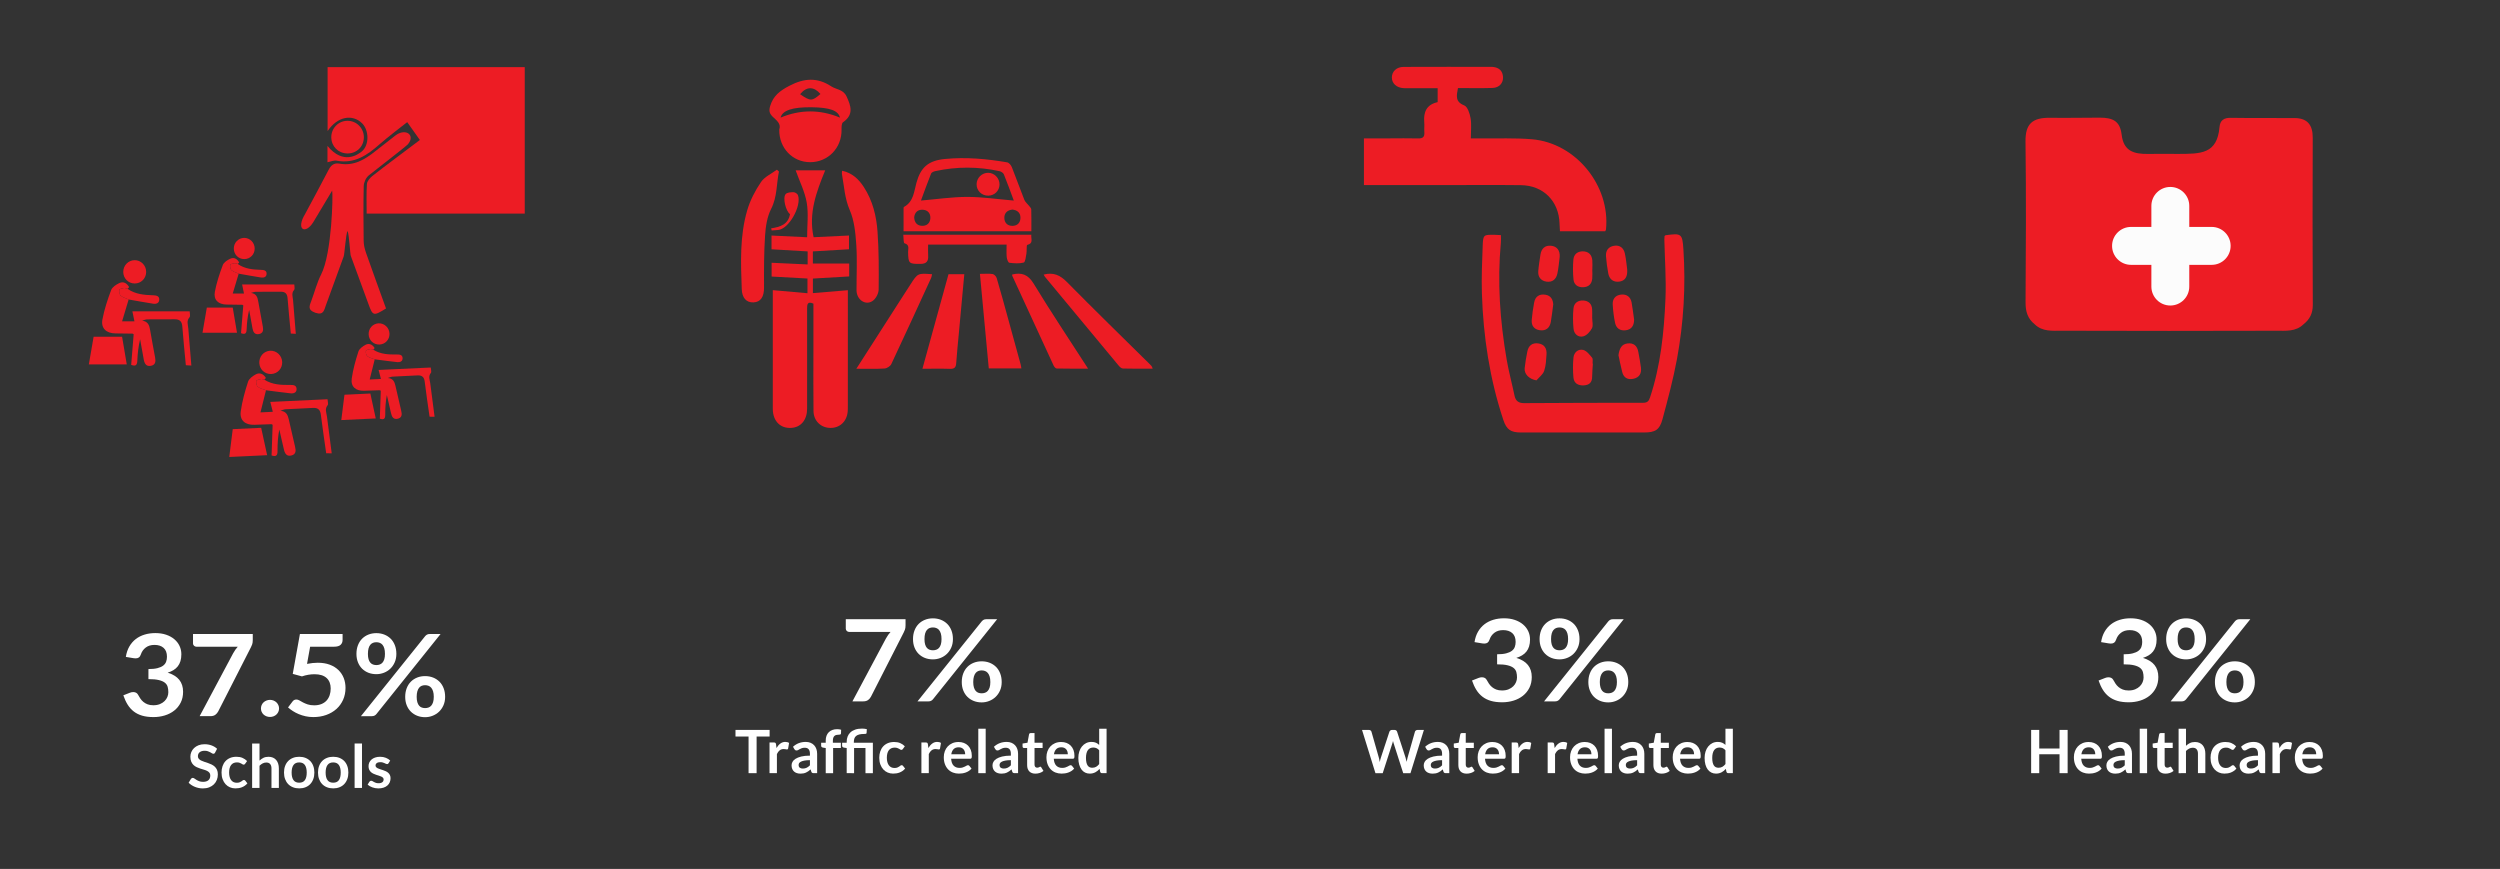<?xml version="1.0" encoding="utf-8"?>
<!-- Generator: Adobe Illustrator 16.0.0, SVG Export Plug-In . SVG Version: 6.00 Build 0)  -->
<!DOCTYPE svg PUBLIC "-//W3C//DTD SVG 1.1//EN" "http://www.w3.org/Graphics/SVG/1.1/DTD/svg11.dtd">
<svg version="1.1" xmlns="http://www.w3.org/2000/svg" xmlns:xlink="http://www.w3.org/1999/xlink" x="0px" y="0px" width="721px"
	 height="250.601px" viewBox="0 0 721 250.601" enable-background="new 0 0 721 250.601" xml:space="preserve">
<rect x="0" y="0" width="721" height="250.601" fill="#333333" stroke="none"/>
<g id="Layer_1">
	<g>
		<path fill="#FFFFFF" d="M433.746,178.315c1.149,0,2.186,0.156,3.111,0.467s1.715,0.743,2.37,1.294
			c0.655,0.552,1.157,1.2,1.508,1.942c0.351,0.743,0.526,1.546,0.526,2.409c0,0.754-0.089,1.418-0.267,1.992
			c-0.178,0.573-0.437,1.073-0.776,1.5s-0.752,0.787-1.241,1.082c-0.489,0.295-1.043,0.541-1.663,0.738
			c1.493,0.448,2.608,1.131,3.343,2.049c0.735,0.917,1.103,2.07,1.103,3.458c0,1.18-0.23,2.224-0.689,3.13
			c-0.459,0.907-1.08,1.669-1.861,2.287s-1.686,1.084-2.714,1.401c-1.028,0.316-2.117,0.475-3.266,0.475
			c-1.252,0-2.344-0.137-3.274-0.41s-1.741-0.677-2.43-1.213c-0.689-0.535-1.275-1.191-1.758-1.967s-0.896-1.672-1.241-2.688
			l1.878-0.737c0.322-0.131,0.649-0.197,0.982-0.197c0.299,0,0.566,0.06,0.801,0.18c0.235,0.121,0.417,0.295,0.543,0.524
			c0.207,0.383,0.434,0.76,0.681,1.131c0.247,0.372,0.543,0.702,0.888,0.992s0.75,0.524,1.215,0.705
			c0.465,0.181,1.02,0.271,1.664,0.271c0.724,0,1.355-0.112,1.896-0.336c0.54-0.224,0.991-0.516,1.353-0.877
			c0.362-0.36,0.632-0.762,0.81-1.205c0.178-0.442,0.267-0.888,0.267-1.335c0-0.568-0.063-1.084-0.189-1.549
			c-0.126-0.464-0.391-0.861-0.793-1.188s-0.979-0.584-1.732-0.771c-0.753-0.186-1.761-0.278-3.025-0.278v-2.901
			c1.045,0,1.913-0.087,2.603-0.262s1.238-0.418,1.646-0.729c0.408-0.312,0.692-0.686,0.853-1.123
			c0.161-0.437,0.241-0.918,0.241-1.442c0-1.125-0.322-1.975-0.965-2.549c-0.644-0.574-1.523-0.86-2.637-0.86
			c-1.011,0-1.85,0.254-2.516,0.761c-0.667,0.508-1.132,1.16-1.396,1.956c-0.138,0.415-0.328,0.712-0.569,0.893
			s-0.558,0.27-0.948,0.27c-0.184,0-0.379-0.016-0.586-0.048l-2.241-0.371c0.172-1.137,0.505-2.134,1-2.992s1.112-1.574,1.853-2.148
			c0.741-0.573,1.591-1.005,2.551-1.295C431.612,178.46,432.643,178.315,433.746,178.315z"/>
		<path fill="#FFFFFF" d="M455.53,184.314c0,0.896-0.158,1.705-0.474,2.426c-0.316,0.721-0.739,1.336-1.267,1.844
			c-0.528,0.508-1.143,0.899-1.844,1.172c-0.701,0.273-1.431,0.41-2.189,0.41c-0.827,0-1.592-0.137-2.292-0.41
			c-0.701-0.273-1.307-0.664-1.818-1.172c-0.512-0.508-0.911-1.123-1.198-1.844c-0.288-0.721-0.431-1.53-0.431-2.426
			c0-0.917,0.144-1.748,0.431-2.491c0.287-0.743,0.686-1.371,1.198-1.885c0.511-0.513,1.117-0.91,1.818-1.188
			c0.701-0.279,1.465-0.418,2.292-0.418s1.594,0.139,2.301,0.418c0.707,0.278,1.318,0.675,1.835,1.188
			c0.517,0.514,0.919,1.142,1.207,1.885C455.387,182.566,455.53,183.396,455.53,184.314z M463.82,179.217
			c0.138-0.164,0.31-0.312,0.517-0.442c0.207-0.131,0.494-0.197,0.862-0.197h3.085l-18.51,23.093
			c-0.138,0.175-0.313,0.32-0.525,0.435c-0.213,0.115-0.468,0.172-0.767,0.172h-3.171L463.82,179.217z M452.239,184.314
			c0-0.633-0.063-1.164-0.19-1.59c-0.126-0.426-0.301-0.77-0.525-1.032s-0.489-0.451-0.793-0.565
			c-0.305-0.115-0.629-0.172-0.974-0.172s-0.667,0.058-0.965,0.172s-0.557,0.303-0.775,0.565s-0.388,0.606-0.508,1.032
			c-0.121,0.426-0.181,0.957-0.181,1.59c0,0.612,0.061,1.123,0.181,1.533s0.29,0.74,0.508,0.992s0.477,0.432,0.775,0.541
			c0.299,0.109,0.621,0.164,0.965,0.164s0.669-0.055,0.974-0.164c0.304-0.109,0.569-0.289,0.793-0.541s0.399-0.582,0.525-0.992
			S452.239,184.926,452.239,184.314z M469.594,196.705c0,0.896-0.158,1.705-0.474,2.426c-0.316,0.721-0.739,1.336-1.267,1.844
			c-0.528,0.508-1.143,0.902-1.844,1.18c-0.701,0.279-1.431,0.418-2.189,0.418c-0.827,0-1.592-0.139-2.292-0.418
			c-0.701-0.278-1.307-0.672-1.818-1.18c-0.512-0.508-0.911-1.123-1.198-1.844c-0.288-0.721-0.431-1.529-0.431-2.426
			c0-0.917,0.144-1.748,0.431-2.491c0.287-0.743,0.686-1.371,1.198-1.885c0.511-0.513,1.117-0.91,1.818-1.188
			c0.701-0.279,1.465-0.418,2.292-0.418s1.594,0.139,2.301,0.418c0.707,0.278,1.318,0.675,1.835,1.188
			c0.517,0.514,0.919,1.142,1.207,1.885C469.45,194.957,469.594,195.787,469.594,196.705z M466.319,196.705
			c0-0.633-0.066-1.164-0.198-1.589c-0.132-0.426-0.31-0.771-0.534-1.033s-0.489-0.451-0.793-0.565
			c-0.305-0.115-0.629-0.172-0.974-0.172s-0.667,0.058-0.965,0.172s-0.554,0.303-0.767,0.565c-0.213,0.262-0.382,0.606-0.509,1.033
			c-0.126,0.426-0.189,0.956-0.189,1.589c0,0.612,0.063,1.126,0.189,1.541s0.296,0.749,0.509,1c0.212,0.251,0.468,0.432,0.767,0.541
			c0.299,0.109,0.621,0.164,0.965,0.164s0.669-0.055,0.974-0.164c0.304-0.109,0.569-0.29,0.793-0.541
			c0.224-0.251,0.402-0.584,0.534-1C466.253,197.831,466.319,197.317,466.319,196.705z"/>
		<path fill="#FFFFFF" d="M392.807,210.507h1.95c0.201,0,0.369,0.047,0.504,0.143c0.135,0.095,0.226,0.223,0.272,0.384l2.122,7.461
			c0.052,0.185,0.1,0.384,0.143,0.6c0.043,0.216,0.085,0.444,0.125,0.686c0.046-0.242,0.096-0.47,0.151-0.686
			c0.055-0.215,0.114-0.415,0.177-0.6l2.45-7.461c0.046-0.132,0.136-0.253,0.271-0.362s0.3-0.164,0.496-0.164h0.682
			c0.201,0,0.368,0.047,0.5,0.143c0.132,0.095,0.225,0.223,0.276,0.384l2.432,7.461c0.126,0.368,0.236,0.776,0.328,1.225
			c0.04-0.224,0.082-0.44,0.125-0.647s0.087-0.399,0.134-0.578l2.122-7.461c0.04-0.144,0.129-0.268,0.267-0.371
			c0.138-0.104,0.305-0.155,0.5-0.155h1.82l-3.874,12.474h-2.096l-2.726-8.522c-0.035-0.109-0.07-0.228-0.108-0.354
			s-0.073-0.262-0.108-0.405c-0.034,0.144-0.07,0.279-0.108,0.405c-0.037,0.126-0.073,0.245-0.107,0.354l-2.752,8.522h-2.096
			L392.807,210.507z"/>
		<path fill="#FFFFFF" d="M417.978,222.98h-0.958c-0.202,0-0.36-0.03-0.475-0.09c-0.115-0.061-0.201-0.183-0.259-0.367l-0.19-0.63
			c-0.224,0.201-0.444,0.378-0.66,0.531s-0.438,0.28-0.668,0.384s-0.475,0.181-0.733,0.233s-0.546,0.078-0.862,0.078
			c-0.374,0-0.719-0.051-1.035-0.151c-0.316-0.101-0.588-0.252-0.815-0.455c-0.227-0.202-0.404-0.453-0.53-0.753
			c-0.127-0.3-0.19-0.649-0.19-1.047c0-0.334,0.087-0.665,0.263-0.991c0.175-0.326,0.467-0.62,0.875-0.882
			c0.408-0.263,0.952-0.48,1.63-0.654c0.678-0.173,1.521-0.26,2.527-0.26v-0.521c0-0.597-0.125-1.039-0.375-1.325
			c-0.25-0.287-0.614-0.43-1.091-0.43c-0.345,0-0.633,0.04-0.863,0.121s-0.43,0.171-0.6,0.271c-0.169,0.101-0.326,0.191-0.47,0.272
			c-0.144,0.081-0.302,0.121-0.475,0.121c-0.144,0-0.268-0.037-0.371-0.112c-0.104-0.074-0.187-0.167-0.25-0.276l-0.388-0.681
			c1.018-0.932,2.246-1.397,3.683-1.397c0.518,0,0.979,0.084,1.385,0.254c0.405,0.169,0.749,0.405,1.031,0.707
			c0.282,0.302,0.496,0.663,0.643,1.083c0.146,0.419,0.22,0.879,0.22,1.38V222.98z M413.837,221.652c0.218,0,0.419-0.02,0.604-0.059
			c0.184-0.04,0.358-0.099,0.522-0.179c0.164-0.079,0.322-0.177,0.475-0.292c0.152-0.116,0.306-0.253,0.461-0.412v-1.481
			c-0.621,0-1.14,0.039-1.557,0.117s-0.752,0.178-1.005,0.3s-0.433,0.264-0.539,0.426s-0.16,0.339-0.16,0.53
			c0,0.377,0.111,0.646,0.332,0.808C413.191,221.571,413.48,221.652,413.837,221.652z"/>
		<path fill="#FFFFFF" d="M422.98,223.119c-0.765,0-1.354-0.217-1.768-0.651s-0.621-1.034-0.621-1.799v-4.942h-0.897
			c-0.115,0-0.214-0.038-0.298-0.112s-0.125-0.187-0.125-0.336v-0.845l1.423-0.233l0.449-2.416c0.022-0.115,0.076-0.204,0.159-0.268
			c0.083-0.063,0.188-0.095,0.315-0.095h1.104v2.786h2.329v1.519h-2.329v4.796c0,0.276,0.069,0.492,0.207,0.647
			c0.138,0.155,0.322,0.233,0.552,0.233c0.132,0,0.243-0.016,0.332-0.047c0.089-0.032,0.167-0.065,0.233-0.099
			c0.066-0.035,0.125-0.068,0.177-0.099c0.052-0.032,0.104-0.048,0.155-0.048c0.063,0,0.115,0.016,0.155,0.048
			c0.041,0.031,0.083,0.079,0.129,0.142l0.639,1.035c-0.311,0.259-0.667,0.455-1.07,0.586
			C423.829,223.052,423.412,223.119,422.98,223.119z"/>
		<path fill="#FFFFFF" d="M430.407,213.992c0.558,0,1.071,0.089,1.54,0.267s0.873,0.438,1.212,0.781s0.604,0.762,0.793,1.259
			c0.19,0.498,0.285,1.065,0.285,1.704c0,0.161-0.007,0.295-0.021,0.401s-0.04,0.19-0.078,0.25
			c-0.038,0.061-0.088,0.104-0.151,0.129c-0.063,0.026-0.144,0.039-0.242,0.039h-5.469c0.063,0.909,0.308,1.576,0.733,2.001
			c0.425,0.426,0.989,0.639,1.69,0.639c0.345,0,0.643-0.041,0.893-0.121c0.25-0.08,0.468-0.169,0.655-0.267s0.351-0.187,0.492-0.268
			s0.277-0.121,0.41-0.121c0.086,0,0.161,0.017,0.225,0.052c0.063,0.034,0.118,0.083,0.164,0.146l0.621,0.776
			c-0.236,0.276-0.5,0.508-0.793,0.694c-0.293,0.187-0.6,0.336-0.918,0.449c-0.319,0.112-0.645,0.191-0.975,0.237
			c-0.331,0.046-0.651,0.069-0.962,0.069c-0.615,0-1.188-0.102-1.716-0.306c-0.529-0.204-0.989-0.506-1.38-0.906
			s-0.699-0.894-0.923-1.484c-0.224-0.589-0.336-1.272-0.336-2.049c0-0.604,0.098-1.171,0.293-1.704
			c0.195-0.532,0.476-0.995,0.841-1.389s0.811-0.706,1.337-0.936C429.152,214.107,429.746,213.992,430.407,213.992z
			 M430.451,215.519c-0.621,0-1.107,0.175-1.458,0.526c-0.351,0.351-0.575,0.849-0.673,1.492h4.002c0-0.276-0.037-0.536-0.112-0.78
			c-0.075-0.245-0.19-0.458-0.345-0.643c-0.155-0.184-0.351-0.329-0.586-0.436C431.043,215.572,430.767,215.519,430.451,215.519z"/>
		<path fill="#FFFFFF" d="M435.971,222.98v-8.851h1.251c0.218,0,0.371,0.041,0.457,0.121s0.144,0.218,0.172,0.414l0.129,1.069
			c0.316-0.546,0.687-0.978,1.113-1.294c0.426-0.316,0.903-0.474,1.432-0.474c0.437,0,0.799,0.101,1.087,0.302l-0.276,1.596
			c-0.017,0.104-0.055,0.177-0.112,0.22c-0.058,0.043-0.135,0.064-0.233,0.064c-0.086,0-0.204-0.02-0.354-0.061
			c-0.149-0.04-0.348-0.06-0.595-0.06c-0.443,0-0.822,0.122-1.139,0.367c-0.316,0.244-0.583,0.603-0.802,1.074v5.512H435.971z"/>
		<path fill="#FFFFFF" d="M446.348,222.98v-8.851h1.251c0.218,0,0.371,0.041,0.457,0.121s0.144,0.218,0.172,0.414l0.129,1.069
			c0.316-0.546,0.687-0.978,1.113-1.294c0.426-0.316,0.903-0.474,1.432-0.474c0.437,0,0.799,0.101,1.087,0.302l-0.276,1.596
			c-0.017,0.104-0.055,0.177-0.112,0.22c-0.058,0.043-0.135,0.064-0.233,0.064c-0.086,0-0.204-0.02-0.354-0.061
			c-0.149-0.04-0.348-0.06-0.595-0.06c-0.443,0-0.822,0.122-1.139,0.367c-0.316,0.244-0.583,0.603-0.802,1.074v5.512H446.348z"/>
		<path fill="#FFFFFF" d="M457.053,213.992c0.558,0,1.071,0.089,1.54,0.267s0.873,0.438,1.212,0.781s0.604,0.762,0.793,1.259
			c0.19,0.498,0.285,1.065,0.285,1.704c0,0.161-0.007,0.295-0.021,0.401s-0.04,0.19-0.078,0.25
			c-0.038,0.061-0.088,0.104-0.151,0.129c-0.063,0.026-0.144,0.039-0.242,0.039h-5.469c0.063,0.909,0.308,1.576,0.733,2.001
			c0.425,0.426,0.989,0.639,1.69,0.639c0.345,0,0.643-0.041,0.893-0.121c0.25-0.08,0.468-0.169,0.655-0.267s0.351-0.187,0.492-0.268
			s0.277-0.121,0.41-0.121c0.086,0,0.161,0.017,0.225,0.052c0.063,0.034,0.118,0.083,0.164,0.146l0.621,0.776
			c-0.236,0.276-0.5,0.508-0.793,0.694c-0.293,0.187-0.6,0.336-0.918,0.449c-0.319,0.112-0.645,0.191-0.975,0.237
			c-0.331,0.046-0.651,0.069-0.962,0.069c-0.615,0-1.188-0.102-1.716-0.306c-0.529-0.204-0.989-0.506-1.38-0.906
			s-0.699-0.894-0.923-1.484c-0.224-0.589-0.336-1.272-0.336-2.049c0-0.604,0.098-1.171,0.293-1.704
			c0.195-0.532,0.476-0.995,0.841-1.389s0.811-0.706,1.337-0.936C455.798,214.107,456.392,213.992,457.053,213.992z
			 M457.096,215.519c-0.621,0-1.107,0.175-1.458,0.526c-0.351,0.351-0.575,0.849-0.673,1.492h4.002c0-0.276-0.037-0.536-0.112-0.78
			c-0.075-0.245-0.19-0.458-0.345-0.643c-0.155-0.184-0.351-0.329-0.586-0.436C457.688,215.572,457.412,215.519,457.096,215.519z"/>
		<path fill="#FFFFFF" d="M464.885,210.162v12.818h-2.13v-12.818H464.885z"/>
		<path fill="#FFFFFF" d="M474.228,222.98h-0.958c-0.202,0-0.36-0.03-0.475-0.09c-0.115-0.061-0.201-0.183-0.259-0.367l-0.19-0.63
			c-0.224,0.201-0.444,0.378-0.66,0.531s-0.438,0.28-0.668,0.384s-0.475,0.181-0.733,0.233s-0.546,0.078-0.862,0.078
			c-0.374,0-0.719-0.051-1.035-0.151c-0.316-0.101-0.588-0.252-0.815-0.455c-0.227-0.202-0.404-0.453-0.53-0.753
			c-0.127-0.3-0.19-0.649-0.19-1.047c0-0.334,0.087-0.665,0.263-0.991c0.175-0.326,0.467-0.62,0.875-0.882
			c0.408-0.263,0.952-0.48,1.63-0.654c0.678-0.173,1.521-0.26,2.527-0.26v-0.521c0-0.597-0.125-1.039-0.375-1.325
			c-0.25-0.287-0.614-0.43-1.091-0.43c-0.345,0-0.633,0.04-0.863,0.121s-0.43,0.171-0.6,0.271c-0.169,0.101-0.326,0.191-0.47,0.272
			c-0.144,0.081-0.302,0.121-0.475,0.121c-0.144,0-0.268-0.037-0.371-0.112c-0.104-0.074-0.187-0.167-0.25-0.276l-0.388-0.681
			c1.018-0.932,2.246-1.397,3.683-1.397c0.518,0,0.979,0.084,1.385,0.254c0.405,0.169,0.749,0.405,1.031,0.707
			c0.282,0.302,0.496,0.663,0.643,1.083c0.146,0.419,0.22,0.879,0.22,1.38V222.98z M470.087,221.652c0.218,0,0.419-0.02,0.604-0.059
			c0.184-0.04,0.358-0.099,0.522-0.179c0.164-0.079,0.322-0.177,0.475-0.292c0.152-0.116,0.306-0.253,0.461-0.412v-1.481
			c-0.621,0-1.14,0.039-1.557,0.117s-0.752,0.178-1.005,0.3s-0.433,0.264-0.539,0.426s-0.16,0.339-0.16,0.53
			c0,0.377,0.111,0.646,0.332,0.808C469.441,221.571,469.73,221.652,470.087,221.652z"/>
		<path fill="#FFFFFF" d="M479.23,223.119c-0.765,0-1.354-0.217-1.768-0.651s-0.621-1.034-0.621-1.799v-4.942h-0.897
			c-0.115,0-0.214-0.038-0.298-0.112s-0.125-0.187-0.125-0.336v-0.845l1.423-0.233l0.449-2.416c0.022-0.115,0.076-0.204,0.159-0.268
			c0.083-0.063,0.188-0.095,0.315-0.095h1.104v2.786h2.329v1.519h-2.329v4.796c0,0.276,0.069,0.492,0.207,0.647
			c0.138,0.155,0.322,0.233,0.552,0.233c0.132,0,0.243-0.016,0.332-0.047c0.089-0.032,0.167-0.065,0.233-0.099
			c0.066-0.035,0.125-0.068,0.177-0.099c0.052-0.032,0.104-0.048,0.155-0.048c0.063,0,0.115,0.016,0.155,0.048
			c0.041,0.031,0.083,0.079,0.129,0.142l0.639,1.035c-0.311,0.259-0.667,0.455-1.07,0.586
			C480.079,223.052,479.662,223.119,479.23,223.119z"/>
		<path fill="#FFFFFF" d="M486.657,213.992c0.558,0,1.071,0.089,1.54,0.267s0.873,0.438,1.212,0.781s0.604,0.762,0.793,1.259
			c0.19,0.498,0.285,1.065,0.285,1.704c0,0.161-0.007,0.295-0.021,0.401s-0.04,0.19-0.078,0.25
			c-0.038,0.061-0.088,0.104-0.151,0.129c-0.063,0.026-0.144,0.039-0.242,0.039h-5.469c0.063,0.909,0.308,1.576,0.733,2.001
			c0.425,0.426,0.989,0.639,1.69,0.639c0.345,0,0.643-0.041,0.893-0.121c0.25-0.08,0.468-0.169,0.655-0.267s0.351-0.187,0.492-0.268
			s0.277-0.121,0.41-0.121c0.086,0,0.161,0.017,0.225,0.052c0.063,0.034,0.118,0.083,0.164,0.146l0.621,0.776
			c-0.236,0.276-0.5,0.508-0.793,0.694c-0.293,0.187-0.6,0.336-0.918,0.449c-0.319,0.112-0.645,0.191-0.975,0.237
			c-0.331,0.046-0.651,0.069-0.962,0.069c-0.615,0-1.188-0.102-1.716-0.306c-0.529-0.204-0.989-0.506-1.38-0.906
			s-0.699-0.894-0.923-1.484c-0.224-0.589-0.336-1.272-0.336-2.049c0-0.604,0.098-1.171,0.293-1.704
			c0.195-0.532,0.476-0.995,0.841-1.389s0.811-0.706,1.337-0.936C485.402,214.107,485.996,213.992,486.657,213.992z
			 M486.701,215.519c-0.621,0-1.107,0.175-1.458,0.526c-0.351,0.351-0.575,0.849-0.673,1.492h4.002c0-0.276-0.037-0.536-0.112-0.78
			c-0.075-0.245-0.19-0.458-0.345-0.643c-0.155-0.184-0.351-0.329-0.586-0.436C487.293,215.572,487.017,215.519,486.701,215.519z"/>
		<path fill="#FFFFFF" d="M498.449,222.98c-0.276,0-0.457-0.129-0.543-0.388l-0.172-0.854c-0.184,0.207-0.377,0.394-0.578,0.561
			c-0.201,0.167-0.418,0.311-0.651,0.432c-0.233,0.121-0.483,0.214-0.75,0.28c-0.267,0.066-0.556,0.099-0.867,0.099
			c-0.483,0-0.926-0.101-1.329-0.302s-0.749-0.493-1.04-0.875c-0.29-0.383-0.515-0.855-0.673-1.419
			c-0.158-0.563-0.237-1.208-0.237-1.932c0-0.656,0.089-1.265,0.267-1.829s0.434-1.052,0.768-1.466
			c0.333-0.414,0.733-0.738,1.199-0.971s0.989-0.349,1.57-0.349c0.495,0,0.917,0.079,1.268,0.237c0.351,0.158,0.665,0.37,0.94,0.634
			v-4.675h2.131v12.818H498.449z M495.611,221.419c0.443,0,0.819-0.092,1.13-0.276s0.604-0.446,0.88-0.785v-3.968
			c-0.242-0.293-0.504-0.5-0.789-0.621s-0.591-0.181-0.919-0.181c-0.322,0-0.614,0.061-0.875,0.181s-0.483,0.303-0.664,0.548
			c-0.181,0.244-0.321,0.555-0.418,0.932c-0.098,0.376-0.146,0.821-0.146,1.333c0,0.518,0.042,0.956,0.125,1.315
			c0.083,0.359,0.203,0.653,0.358,0.88c0.155,0.228,0.345,0.391,0.569,0.492S495.335,221.419,495.611,221.419z"/>
	</g>
	<g>
		<g>
			<path fill-rule="evenodd" clip-rule="evenodd" fill="#ED1C24" d="M393.359,53.376c0.918,0,1.707,0,2.496,0
				c6.944,0,13.885-0.005,20.83,0c7.312,0,14.623-0.067,21.936,0.022c6.469,0.073,10.962,4.606,11.146,11.042
				c0.021,0.713,0.073,1.433,0.121,2.25c4.473,0,8.786,0,13.052,0c0.114-0.252,0.217-0.379,0.227-0.512
				c1.29-12.624-8.69-24.941-21.337-26.013c-4.914-0.417-9.888-0.195-14.834-0.252c-0.859-0.012-1.712-0.005-2.806-0.005
				c0-2.174,0.231-4.047-0.074-5.825c-0.231-1.338-0.858-3.3-1.83-3.684c-2.69-1.066-2.21-2.808-1.807-5.005
				c3.362,0,6.675,0.073,9.987-0.029c1.893-0.058,3.105-1.419,3.005-3.138c-0.103-1.849-1.197-2.77-2.992-2.931
				c-0.146-0.012-0.294-0.017-0.441-0.017c-8.422,0-16.843-0.017-25.266,0.019c-2.017,0.009-3.364,1.327-3.359,3.053
				c0.005,1.722,1.345,2.951,3.387,3.072c0.737,0.049,1.477,0.012,2.213,0.012c2.49,0,4.984,0,7.608,0c0,1.494,0,2.712,0,4.024
				c-3.157,0.68-4.125,2.807-3.863,5.772c0.085,0.953-0.047,1.925,0.027,2.877c0.105,1.33-0.387,1.85-1.757,1.812
				c-2.808-0.078-5.617-0.013-8.419-0.013c-2.404,0.005-4.812,0-7.25,0C393.359,44.553,393.359,48.811,393.359,53.376z
				 M480.06,68.063c-0.019,0.263-0.069,0.617-0.063,0.969c0.127,5.751,0.564,11.514,0.317,17.249
				c-0.415,9.59-1.383,19.146-4.446,28.35c-0.359,1.079-0.796,1.529-1.991,1.529c-11.435-0.009-22.867,0.037-34.303,0.103
				c-1.561,0.011-2.457-0.577-2.784-2.154c-0.72-3.459-1.655-6.878-2.258-10.358c-1.933-11.176-2.739-22.422-1.683-33.756
				c0.07-0.696,0.012-1.4,0.012-2.188c-0.733-0.038-1.24-0.073-1.749-0.084c-3.268-0.049-3.375-0.049-3.504,3.131
				c-0.18,4.571-0.363,9.156-0.228,13.722c0.381,12.46,2.247,24.694,6.187,36.551c0.931,2.808,2.162,3.603,5.096,3.603
				c11.819,0.006,23.644,0.006,35.465,0c3.232,0,4.501-0.728,5.343-3.856c1.544-5.758,3.098-11.53,4.179-17.388
				c1.916-10.421,2.533-20.969,1.844-31.557c-0.301-4.576-0.581-4.708-5.146-4.08C480.281,67.858,480.226,67.939,480.06,68.063z
				 M469.28,77.687c-0.186-1.329-0.312-3.021-0.687-4.66c-0.355-1.541-1.462-2.417-3.095-2.145
				c-1.598,0.266-2.444,1.354-2.332,2.975c0.125,1.679,0.353,3.356,0.661,5.016c0.323,1.694,1.49,2.576,3.179,2.345
				C468.741,80.979,469.428,79.739,469.28,77.687z M443.112,109.699c0.771-0.903,1.864-1.694,2.226-2.742
				c0.517-1.497,0.564-3.169,0.681-4.772c0.123-1.686-0.623-2.906-2.38-3.147c-1.729-0.243-2.825,0.642-3.158,2.342
				c-0.316,1.578-0.596,3.175-0.764,4.773C439.531,107.858,440.967,109.331,443.112,109.699z M449.819,74.037
				c0.092-1.76-0.731-3.011-2.546-3.168c-1.688-0.153-2.756,0.834-3.006,2.556c-0.237,1.597-0.513,3.196-0.634,4.807
				c-0.115,1.61,0.723,2.729,2.32,2.986c1.73,0.278,2.848-0.672,3.196-2.317C449.488,77.325,449.604,75.707,449.819,74.037z
				 M466.767,102.447c0.312,1.425,0.637,3.151,1.079,4.854c0.417,1.6,1.504,2.287,3.161,1.954c1.771-0.359,2.45-1.531,2.244-3.227
				c-0.188-1.526-0.495-3.037-0.765-4.549c-0.307-1.716-1.315-2.642-3.08-2.436C467.653,99.246,467.028,100.526,466.767,102.447z
				 M447.954,87.783c-0.081-1.282-0.602-2.539-2.289-2.793c-1.72-0.262-2.898,0.515-3.217,2.261
				c-0.311,1.663-0.561,3.348-0.697,5.039c-0.131,1.635,0.709,2.723,2.345,2.95c1.746,0.235,2.84-0.661,3.157-2.368
				C447.536,91.278,447.7,89.656,447.954,87.783z M459.216,77.725c0.008,0,0.013,0,0.013,0c0.002-0.885,0.068-1.776-0.005-2.652
				c-0.148-1.643-1.097-2.571-2.743-2.585c-1.551-0.014-2.592,0.885-2.719,2.374c-0.161,1.897-0.155,3.838,0.033,5.737
				c0.149,1.514,1.237,2.298,2.797,2.238c1.566-0.06,2.46-0.92,2.61-2.46C459.285,79.503,459.216,78.611,459.216,77.725z
				 M471.279,92.216c-0.233-1.618-0.417-3.31-0.723-4.978c-0.306-1.629-1.424-2.441-3.024-2.279
				c-1.633,0.171-2.528,1.256-2.426,2.891c0.107,1.763,0.312,3.532,0.679,5.262c0.331,1.578,1.472,2.368,3.115,2.136
				C470.573,95.009,471.247,93.883,471.279,92.216z M459.202,91.84h-0.017c0-0.888,0.043-1.775-0.011-2.655
				c-0.1-1.583-1.043-2.431-2.558-2.521c-1.544-0.092-2.673,0.764-2.822,2.247c-0.194,1.97-0.186,3.992,0.022,5.963
				c0.161,1.499,1.398,2.522,2.827,2.124c0.989-0.271,1.962-1.354,2.477-2.324C459.521,93.93,459.202,92.804,459.202,91.84z
				 M459.387,104.878c-0.029,0-0.059,0-0.084,0c-0.029-0.585,0.158-1.356-0.148-1.725c-0.733-0.879-1.587-2.006-2.581-2.241
				c-1.427-0.335-2.634,0.706-2.787,2.211c-0.186,1.897-0.18,3.844-0.011,5.747c0.15,1.662,1.343,2.365,2.985,2.273
				c1.587-0.084,2.42-0.853,2.414-2.52C459.175,107.374,459.313,106.126,459.387,104.878z"/>
		</g>
	</g>
	<g>
		<path fill="#FFFFFF" d="M261.159,178.578v1.754c0,0.524-0.06,0.948-0.181,1.27c-0.121,0.322-0.238,0.593-0.353,0.812
			l-9.427,18.487c-0.196,0.383-0.471,0.708-0.828,0.976c-0.356,0.268-0.839,0.401-1.448,0.401h-3.085l9.652-18.111
			c0.402-0.743,0.85-1.382,1.344-1.917h-11.927c-0.264,0-0.494-0.093-0.689-0.279c-0.196-0.186-0.293-0.404-0.293-0.655v-2.737
			H261.159z"/>
		<path fill="#FFFFFF" d="M274.825,184.314c0,0.896-0.158,1.705-0.474,2.426c-0.316,0.721-0.739,1.336-1.267,1.844
			c-0.528,0.508-1.143,0.899-1.844,1.172c-0.701,0.273-1.431,0.41-2.189,0.41c-0.827,0-1.592-0.137-2.292-0.41
			c-0.701-0.273-1.307-0.664-1.818-1.172c-0.512-0.508-0.911-1.123-1.198-1.844c-0.288-0.721-0.431-1.53-0.431-2.426
			c0-0.917,0.144-1.748,0.431-2.491c0.287-0.743,0.686-1.371,1.198-1.885c0.511-0.513,1.117-0.91,1.818-1.188
			c0.701-0.279,1.465-0.418,2.292-0.418s1.594,0.139,2.301,0.418c0.707,0.278,1.318,0.675,1.835,1.188
			c0.517,0.514,0.919,1.142,1.207,1.885C274.682,182.566,274.825,183.396,274.825,184.314z M283.115,179.217
			c0.138-0.164,0.31-0.312,0.517-0.442c0.207-0.131,0.494-0.197,0.862-0.197h3.085l-18.51,23.093
			c-0.138,0.175-0.313,0.32-0.525,0.435c-0.213,0.115-0.468,0.172-0.767,0.172h-3.171L283.115,179.217z M271.534,184.314
			c0-0.633-0.063-1.164-0.19-1.59c-0.126-0.426-0.301-0.77-0.525-1.032s-0.489-0.451-0.793-0.565
			c-0.305-0.115-0.629-0.172-0.974-0.172s-0.667,0.058-0.965,0.172s-0.557,0.303-0.775,0.565s-0.388,0.606-0.508,1.032
			c-0.121,0.426-0.181,0.957-0.181,1.59c0,0.612,0.061,1.123,0.181,1.533s0.29,0.74,0.508,0.992s0.477,0.432,0.775,0.541
			c0.299,0.109,0.621,0.164,0.965,0.164s0.669-0.055,0.974-0.164c0.304-0.109,0.569-0.289,0.793-0.541s0.399-0.582,0.525-0.992
			S271.534,184.926,271.534,184.314z M288.889,196.705c0,0.896-0.158,1.705-0.474,2.426c-0.316,0.721-0.739,1.336-1.267,1.844
			c-0.528,0.508-1.143,0.902-1.844,1.18c-0.701,0.279-1.431,0.418-2.189,0.418c-0.827,0-1.592-0.139-2.292-0.418
			c-0.701-0.278-1.307-0.672-1.818-1.18c-0.512-0.508-0.911-1.123-1.198-1.844c-0.288-0.721-0.431-1.529-0.431-2.426
			c0-0.917,0.144-1.748,0.431-2.491c0.287-0.743,0.686-1.371,1.198-1.885c0.511-0.513,1.117-0.91,1.818-1.188
			c0.701-0.279,1.465-0.418,2.292-0.418s1.594,0.139,2.301,0.418c0.707,0.278,1.318,0.675,1.835,1.188
			c0.517,0.514,0.919,1.142,1.207,1.885C288.745,194.957,288.889,195.787,288.889,196.705z M285.614,196.705
			c0-0.633-0.066-1.164-0.198-1.589c-0.132-0.426-0.31-0.771-0.534-1.033s-0.489-0.451-0.793-0.565
			c-0.305-0.115-0.629-0.172-0.974-0.172s-0.667,0.058-0.965,0.172s-0.554,0.303-0.767,0.565c-0.213,0.262-0.382,0.606-0.509,1.033
			c-0.126,0.426-0.189,0.956-0.189,1.589c0,0.612,0.063,1.126,0.189,1.541s0.296,0.749,0.509,1c0.212,0.251,0.468,0.432,0.767,0.541
			c0.299,0.109,0.621,0.164,0.965,0.164s0.669-0.055,0.974-0.164c0.304-0.109,0.569-0.29,0.793-0.541
			c0.224-0.251,0.402-0.584,0.534-1C285.548,197.831,285.614,197.317,285.614,196.705z"/>
		<path fill="#FFFFFF" d="M221.957,210.507v1.907h-3.752v10.567h-2.32v-10.567h-3.77v-1.907H221.957z"/>
		<path fill="#FFFFFF" d="M221.931,222.98v-8.851h1.251c0.218,0,0.371,0.041,0.457,0.121s0.144,0.218,0.172,0.414l0.129,1.069
			c0.316-0.546,0.687-0.978,1.113-1.294c0.426-0.316,0.903-0.474,1.432-0.474c0.437,0,0.799,0.101,1.087,0.302l-0.276,1.596
			c-0.017,0.104-0.055,0.177-0.112,0.22c-0.058,0.043-0.135,0.064-0.233,0.064c-0.086,0-0.204-0.02-0.354-0.061
			c-0.149-0.04-0.348-0.06-0.595-0.06c-0.443,0-0.822,0.122-1.139,0.367c-0.316,0.244-0.583,0.603-0.802,1.074v5.512H221.931z"/>
		<path fill="#FFFFFF" d="M235.664,222.98h-0.958c-0.202,0-0.36-0.03-0.475-0.09c-0.115-0.061-0.201-0.183-0.259-0.367l-0.19-0.63
			c-0.224,0.201-0.444,0.378-0.66,0.531s-0.438,0.28-0.668,0.384s-0.475,0.181-0.733,0.233s-0.546,0.078-0.862,0.078
			c-0.374,0-0.719-0.051-1.035-0.151c-0.316-0.101-0.588-0.252-0.815-0.455c-0.227-0.202-0.404-0.453-0.53-0.753
			c-0.127-0.3-0.19-0.649-0.19-1.047c0-0.334,0.087-0.665,0.263-0.991c0.175-0.326,0.467-0.62,0.875-0.882
			c0.408-0.263,0.952-0.48,1.63-0.654c0.678-0.173,1.521-0.26,2.527-0.26v-0.521c0-0.597-0.125-1.039-0.375-1.325
			c-0.25-0.287-0.614-0.43-1.091-0.43c-0.345,0-0.633,0.04-0.863,0.121s-0.43,0.171-0.6,0.271c-0.169,0.101-0.326,0.191-0.47,0.272
			c-0.144,0.081-0.302,0.121-0.475,0.121c-0.144,0-0.268-0.037-0.371-0.112c-0.104-0.074-0.187-0.167-0.25-0.276l-0.388-0.681
			c1.018-0.932,2.246-1.397,3.683-1.397c0.518,0,0.979,0.084,1.385,0.254c0.405,0.169,0.749,0.405,1.031,0.707
			c0.282,0.302,0.496,0.663,0.643,1.083c0.146,0.419,0.22,0.879,0.22,1.38V222.98z M231.523,221.652c0.218,0,0.419-0.02,0.604-0.059
			c0.184-0.04,0.358-0.099,0.522-0.179c0.164-0.079,0.322-0.177,0.475-0.292c0.152-0.116,0.306-0.253,0.461-0.412v-1.481
			c-0.621,0-1.14,0.039-1.557,0.117s-0.752,0.178-1.005,0.3s-0.433,0.264-0.539,0.426s-0.16,0.339-0.16,0.53
			c0,0.377,0.111,0.646,0.332,0.808C230.877,221.571,231.166,221.652,231.523,221.652z"/>
		<path fill="#FFFFFF" d="M238.139,222.98v-7.246l-0.768-0.121c-0.167-0.029-0.301-0.086-0.401-0.172
			c-0.101-0.086-0.151-0.207-0.151-0.362v-0.872h1.32v-0.655c0-0.506,0.076-0.96,0.229-1.363c0.152-0.402,0.371-0.745,0.656-1.026
			s0.631-0.498,1.04-0.647c0.408-0.149,0.868-0.224,1.38-0.224c0.409,0,0.788,0.055,1.139,0.164l-0.043,1.07
			c-0.012,0.167-0.089,0.271-0.233,0.311s-0.311,0.061-0.5,0.061c-0.253,0-0.479,0.027-0.677,0.082
			c-0.199,0.055-0.367,0.15-0.505,0.285c-0.138,0.135-0.243,0.313-0.315,0.535c-0.072,0.221-0.107,0.496-0.107,0.824v0.586h2.303
			v1.519h-2.234v7.254H238.139z"/>
		<path fill="#FFFFFF" d="M244.186,222.98v-7.246l-0.768-0.121c-0.167-0.029-0.301-0.086-0.401-0.172
			c-0.101-0.086-0.151-0.207-0.151-0.362v-0.872h1.32v-0.285c0-0.541,0.089-1.042,0.268-1.505c0.178-0.462,0.449-0.864,0.811-1.203
			s0.819-0.605,1.371-0.798c0.552-0.193,1.205-0.289,1.958-0.289c0.241,0,0.489,0.013,0.742,0.039s0.472,0.068,0.656,0.125
			l-0.069,1.104c-0.011,0.132-0.083,0.211-0.215,0.237c-0.132,0.026-0.296,0.039-0.492,0.039c-0.558,0-1.025,0.049-1.402,0.147
			c-0.377,0.098-0.682,0.243-0.915,0.436c-0.233,0.192-0.399,0.434-0.5,0.725c-0.101,0.291-0.151,0.628-0.151,1.014v0.215h5.486
			v8.773h-2.13v-7.254h-3.287v7.254H244.186z"/>
		<path fill="#FFFFFF" d="M260.394,216.002c-0.063,0.081-0.125,0.144-0.185,0.189c-0.061,0.046-0.148,0.069-0.263,0.069
			c-0.109,0-0.216-0.033-0.319-0.099c-0.104-0.066-0.227-0.141-0.371-0.225c-0.144-0.083-0.314-0.158-0.513-0.224
			c-0.198-0.066-0.444-0.099-0.737-0.099c-0.374,0-0.702,0.067-0.983,0.203s-0.516,0.329-0.703,0.582
			c-0.187,0.253-0.327,0.56-0.418,0.919s-0.138,0.767-0.138,1.221c0,0.472,0.05,0.891,0.151,1.259s0.246,0.677,0.436,0.927
			c0.19,0.25,0.419,0.44,0.69,0.569s0.575,0.194,0.915,0.194s0.614-0.042,0.824-0.125c0.21-0.083,0.387-0.176,0.53-0.276
			c0.144-0.101,0.269-0.192,0.375-0.276s0.226-0.125,0.358-0.125c0.172,0,0.302,0.066,0.388,0.198l0.612,0.776
			c-0.236,0.276-0.492,0.508-0.768,0.694c-0.276,0.187-0.562,0.336-0.858,0.449s-0.603,0.191-0.918,0.237
			c-0.316,0.046-0.63,0.069-0.94,0.069c-0.546,0-1.061-0.102-1.544-0.306s-0.904-0.502-1.264-0.893
			c-0.359-0.391-0.644-0.87-0.854-1.436s-0.315-1.212-0.315-1.937c0-0.65,0.093-1.252,0.28-1.807
			c0.187-0.555,0.461-1.035,0.824-1.441c0.362-0.405,0.811-0.723,1.346-0.953c0.535-0.23,1.15-0.345,1.846-0.345
			c0.661,0,1.241,0.106,1.738,0.319c0.497,0.213,0.944,0.518,1.341,0.915L260.394,216.002z"/>
		<path fill="#FFFFFF" d="M265.734,222.98v-8.851h1.251c0.218,0,0.371,0.041,0.457,0.121s0.144,0.218,0.172,0.414l0.129,1.069
			c0.316-0.546,0.687-0.978,1.113-1.294c0.426-0.316,0.903-0.474,1.432-0.474c0.437,0,0.799,0.101,1.087,0.302l-0.276,1.596
			c-0.017,0.104-0.055,0.177-0.112,0.22c-0.058,0.043-0.135,0.064-0.233,0.064c-0.086,0-0.204-0.02-0.354-0.061
			c-0.149-0.04-0.348-0.06-0.595-0.06c-0.443,0-0.822,0.122-1.139,0.367c-0.316,0.244-0.583,0.603-0.802,1.074v5.512H265.734z"/>
		<path fill="#FFFFFF" d="M276.438,213.992c0.558,0,1.071,0.089,1.54,0.267s0.873,0.438,1.212,0.781s0.604,0.762,0.793,1.259
			c0.19,0.498,0.285,1.065,0.285,1.704c0,0.161-0.007,0.295-0.021,0.401s-0.04,0.19-0.078,0.25
			c-0.038,0.061-0.088,0.104-0.151,0.129c-0.063,0.026-0.144,0.039-0.242,0.039h-5.469c0.063,0.909,0.308,1.576,0.733,2.001
			c0.425,0.426,0.989,0.639,1.69,0.639c0.345,0,0.643-0.041,0.893-0.121c0.25-0.08,0.468-0.169,0.655-0.267s0.351-0.187,0.492-0.268
			s0.277-0.121,0.41-0.121c0.086,0,0.161,0.017,0.225,0.052c0.063,0.034,0.118,0.083,0.164,0.146l0.621,0.776
			c-0.236,0.276-0.5,0.508-0.793,0.694c-0.293,0.187-0.6,0.336-0.918,0.449c-0.319,0.112-0.645,0.191-0.975,0.237
			c-0.331,0.046-0.651,0.069-0.962,0.069c-0.615,0-1.188-0.102-1.716-0.306c-0.529-0.204-0.989-0.506-1.38-0.906
			s-0.699-0.894-0.923-1.484c-0.224-0.589-0.336-1.272-0.336-2.049c0-0.604,0.098-1.171,0.293-1.704
			c0.195-0.532,0.476-0.995,0.841-1.389s0.811-0.706,1.337-0.936C275.184,214.107,275.777,213.992,276.438,213.992z
			 M276.482,215.519c-0.621,0-1.107,0.175-1.458,0.526c-0.351,0.351-0.575,0.849-0.673,1.492h4.002c0-0.276-0.037-0.536-0.112-0.78
			c-0.075-0.245-0.19-0.458-0.345-0.643c-0.155-0.184-0.351-0.329-0.586-0.436C277.074,215.572,276.798,215.519,276.482,215.519z"/>
		<path fill="#FFFFFF" d="M284.271,210.162v12.818h-2.13v-12.818H284.271z"/>
		<path fill="#FFFFFF" d="M293.613,222.98h-0.958c-0.202,0-0.36-0.03-0.475-0.09c-0.115-0.061-0.201-0.183-0.259-0.367l-0.19-0.63
			c-0.224,0.201-0.444,0.378-0.66,0.531s-0.438,0.28-0.668,0.384s-0.475,0.181-0.733,0.233s-0.546,0.078-0.862,0.078
			c-0.374,0-0.719-0.051-1.035-0.151c-0.316-0.101-0.588-0.252-0.815-0.455c-0.227-0.202-0.404-0.453-0.53-0.753
			c-0.127-0.3-0.19-0.649-0.19-1.047c0-0.334,0.087-0.665,0.263-0.991c0.175-0.326,0.467-0.62,0.875-0.882
			c0.408-0.263,0.952-0.48,1.63-0.654c0.678-0.173,1.521-0.26,2.527-0.26v-0.521c0-0.597-0.125-1.039-0.375-1.325
			c-0.25-0.287-0.614-0.43-1.091-0.43c-0.345,0-0.633,0.04-0.863,0.121s-0.43,0.171-0.6,0.271c-0.169,0.101-0.326,0.191-0.47,0.272
			c-0.144,0.081-0.302,0.121-0.475,0.121c-0.144,0-0.268-0.037-0.371-0.112c-0.104-0.074-0.187-0.167-0.25-0.276l-0.388-0.681
			c1.018-0.932,2.246-1.397,3.683-1.397c0.518,0,0.979,0.084,1.385,0.254c0.405,0.169,0.749,0.405,1.031,0.707
			c0.282,0.302,0.496,0.663,0.643,1.083c0.146,0.419,0.22,0.879,0.22,1.38V222.98z M289.472,221.652c0.218,0,0.419-0.02,0.604-0.059
			c0.184-0.04,0.358-0.099,0.522-0.179c0.164-0.079,0.322-0.177,0.475-0.292c0.152-0.116,0.306-0.253,0.461-0.412v-1.481
			c-0.621,0-1.14,0.039-1.557,0.117s-0.752,0.178-1.005,0.3s-0.433,0.264-0.539,0.426s-0.16,0.339-0.16,0.53
			c0,0.377,0.111,0.646,0.332,0.808C288.827,221.571,289.115,221.652,289.472,221.652z"/>
		<path fill="#FFFFFF" d="M298.616,223.119c-0.765,0-1.354-0.217-1.768-0.651s-0.621-1.034-0.621-1.799v-4.942h-0.897
			c-0.115,0-0.214-0.038-0.298-0.112s-0.125-0.187-0.125-0.336v-0.845l1.423-0.233l0.449-2.416c0.022-0.115,0.076-0.204,0.159-0.268
			c0.083-0.063,0.188-0.095,0.315-0.095h1.104v2.786h2.329v1.519h-2.329v4.796c0,0.276,0.069,0.492,0.207,0.647
			c0.138,0.155,0.322,0.233,0.552,0.233c0.132,0,0.243-0.016,0.332-0.047c0.089-0.032,0.167-0.065,0.233-0.099
			c0.066-0.035,0.125-0.068,0.177-0.099c0.052-0.032,0.104-0.048,0.155-0.048c0.063,0,0.115,0.016,0.155,0.048
			c0.041,0.031,0.083,0.079,0.129,0.142l0.639,1.035c-0.311,0.259-0.667,0.455-1.07,0.586
			C299.464,223.052,299.047,223.119,298.616,223.119z"/>
		<path fill="#FFFFFF" d="M306.042,213.992c0.558,0,1.071,0.089,1.54,0.267s0.873,0.438,1.212,0.781s0.604,0.762,0.793,1.259
			c0.19,0.498,0.285,1.065,0.285,1.704c0,0.161-0.007,0.295-0.021,0.401s-0.04,0.19-0.078,0.25
			c-0.038,0.061-0.088,0.104-0.151,0.129c-0.063,0.026-0.144,0.039-0.242,0.039h-5.469c0.063,0.909,0.308,1.576,0.733,2.001
			c0.425,0.426,0.989,0.639,1.69,0.639c0.345,0,0.643-0.041,0.893-0.121c0.25-0.08,0.468-0.169,0.655-0.267s0.351-0.187,0.492-0.268
			s0.277-0.121,0.41-0.121c0.086,0,0.161,0.017,0.225,0.052c0.063,0.034,0.118,0.083,0.164,0.146l0.621,0.776
			c-0.236,0.276-0.5,0.508-0.793,0.694c-0.293,0.187-0.6,0.336-0.918,0.449c-0.319,0.112-0.645,0.191-0.975,0.237
			c-0.331,0.046-0.651,0.069-0.962,0.069c-0.615,0-1.188-0.102-1.716-0.306c-0.529-0.204-0.989-0.506-1.38-0.906
			s-0.699-0.894-0.923-1.484c-0.224-0.589-0.336-1.272-0.336-2.049c0-0.604,0.098-1.171,0.293-1.704
			c0.195-0.532,0.476-0.995,0.841-1.389s0.811-0.706,1.337-0.936C304.788,214.107,305.381,213.992,306.042,213.992z
			 M306.086,215.519c-0.621,0-1.107,0.175-1.458,0.526c-0.351,0.351-0.575,0.849-0.673,1.492h4.002c0-0.276-0.037-0.536-0.112-0.78
			c-0.075-0.245-0.19-0.458-0.345-0.643c-0.155-0.184-0.351-0.329-0.586-0.436C306.678,215.572,306.402,215.519,306.086,215.519z"/>
		<path fill="#FFFFFF" d="M317.834,222.98c-0.276,0-0.457-0.129-0.543-0.388l-0.172-0.854c-0.184,0.207-0.377,0.394-0.578,0.561
			c-0.201,0.167-0.418,0.311-0.651,0.432c-0.233,0.121-0.483,0.214-0.75,0.28c-0.267,0.066-0.556,0.099-0.867,0.099
			c-0.483,0-0.926-0.101-1.329-0.302s-0.749-0.493-1.04-0.875c-0.29-0.383-0.515-0.855-0.673-1.419
			c-0.158-0.563-0.237-1.208-0.237-1.932c0-0.656,0.089-1.265,0.267-1.829s0.434-1.052,0.768-1.466
			c0.333-0.414,0.733-0.738,1.199-0.971s0.989-0.349,1.57-0.349c0.495,0,0.917,0.079,1.268,0.237c0.351,0.158,0.665,0.37,0.94,0.634
			v-4.675h2.131v12.818H317.834z M314.997,221.419c0.443,0,0.819-0.092,1.13-0.276s0.604-0.446,0.88-0.785v-3.968
			c-0.242-0.293-0.504-0.5-0.789-0.621s-0.591-0.181-0.919-0.181c-0.322,0-0.614,0.061-0.875,0.181s-0.483,0.303-0.664,0.548
			c-0.181,0.244-0.321,0.555-0.418,0.932c-0.098,0.376-0.146,0.821-0.146,1.333c0,0.518,0.042,0.956,0.125,1.315
			c0.083,0.359,0.203,0.653,0.358,0.88c0.155,0.228,0.345,0.391,0.569,0.492S314.72,221.419,314.997,221.419z"/>
	</g>
	<g>
		<g>
			<path fill-rule="evenodd" clip-rule="evenodd" fill="#ED1C24" d="M222.507,71.897c0-1.422,0-2.572,0-3.967
				c3.472,0.162,6.859,0.329,10.268,0.495c0-3.469,0.429-6.81-0.114-9.984c-0.535-3.139-2.046-6.098-3.195-9.312
				c2.832,0,5.456,0,8.517,0c-2.502,6.16-4.852,12.279-3.344,19.284c3.243-0.16,6.642-0.32,10.211-0.489c0,1.281,0,2.471,0,3.964
				c-3.368,0.195-6.823,0.397-10.417,0.615c0,1.154,0,2.285,0,3.498c3.467,0,6.916,0,10.476,0c0,1.104,0,2.249,0,3.723
				c-3.42,0.195-6.875,0.4-10.472,0.609c0,1.288,0,2.552,0,4.198c3.295-0.273,6.546-0.548,10.085-0.838c0,1.085,0,2.158,0,3.23
				c0,10.043,0,20.082-0.003,30.131c0,0.577,0.013,1.167-0.052,1.747c-0.294,2.819-2.33,4.668-5.049,4.609
				c-2.688-0.056-4.764-2.03-4.801-4.856c-0.08-5.772-0.026-11.556-0.026-17.328c0-4.534,0-9.068,0-13.654
				c-1.752-0.792-1.822,0.241-1.822,1.479c0.014,9.603,0.017,19.199,0.003,28.809c-0.003,3.227-1.753,5.342-4.506,5.538
				c-3.191,0.228-5.373-1.937-5.39-5.454c-0.021-8.696-0.003-17.396-0.003-26.093c0-2.712,0-5.423,0-8.172
				c3.403,0.304,6.608,0.584,10.001,0.884c0-1.526,0-2.826,0-4.244c-3.437-0.188-6.838-0.374-10.337-0.563c0-1.392,0-2.585,0-3.977
				c3.482,0.166,6.877,0.316,10.39,0.482c0-1.365,0-2.504,0-3.759C229.487,72.297,226.082,72.108,222.507,71.897z"/>
			<path fill-rule="evenodd" clip-rule="evenodd" fill="#ED1C24" d="M297.447,66.705c-12.434,0-24.541,0-36.862,0
				c0-2.23-0.006-4.358,0.003-6.48c0-0.189,0.007-0.488,0.124-0.551c2.778-1.493,2.912-4.537,3.589-6.969
				c1.223-4.401,3.379-6.383,8.177-6.852c6.123-0.596,12.026-0.045,17.974,0.965c0.524,0.087,1.131,0.802,1.353,1.366
				c1.255,3.126,2.363,6.307,3.611,9.436c0.26,0.655,0.904,1.145,1.353,1.728c0.248,0.326,0.635,0.681,0.647,1.03
				C297.476,62.434,297.447,64.504,297.447,66.705z M292.386,57.844c-0.979-2.617-1.872-5.107-2.869-7.552
				c-0.167-0.421-0.784-0.821-1.253-0.923c-6.154-1.346-12.325-1.366-18.482-0.026c-0.46,0.098-1.107,0.353-1.245,0.701
				c-1.021,2.546-1.948,5.137-2.934,7.794c4.624-0.389,8.993-1.05,13.359-1.05C283.339,56.789,287.711,57.45,292.386,57.844z
				 M292.026,60.44c-1.462,0.14-2.365,0.941-2.376,2.349c-0.013,1.425,0.887,2.351,2.315,2.351c1.413,0,2.321-0.869,2.334-2.324
				C294.321,61.349,293.394,60.625,292.026,60.44z M263.652,62.656c0.051,1.525,0.846,2.422,2.259,2.471
				c1.407,0.059,2.352-0.805,2.409-2.233c0.055-1.438-0.818-2.35-2.241-2.408C264.659,60.433,263.818,61.267,263.652,62.656z"/>
			<path fill-rule="evenodd" clip-rule="evenodd" fill="#ED1C24" d="M224.74,37.369c0.625-1.76-0.871-2.686-1.932-3.748
				c-0.926-0.92-1.092-1.695-0.695-3.041c0.893-2.973,2.837-4.414,5.532-5.832c4.248-2.229,8.079-2.483,12.07,0.146
				c1.447,0.951,3.455,0.864,4.396,2.846c1.316,2.807,2.19,5.31-0.979,7.514c-0.429,0.297-0.439,1.386-0.429,2.102
				c0.115,5.238-3.845,9.4-9.021,9.417C228.598,46.786,224.646,42.708,224.74,37.369z M242.25,33.92
				c-0.479-2.034-2.922-2.924-8.172-2.986c-5.534-0.065-8.424,0.891-8.964,2.986C230.8,31.557,236.468,31.525,242.25,33.92z
				 M230.749,27.169c2.983,2.063,3.432,2.051,5.87-0.065C234.758,24.94,232.65,24.835,230.749,27.169z"/>
			<path fill-rule="evenodd" clip-rule="evenodd" fill="#ED1C24" d="M242.865,49.243c2.887,0.616,4.77,2.409,6.246,4.675
				c2.552,3.907,3.652,8.354,3.967,12.881c0.397,5.558,0.385,11.146,0.327,16.709c-0.016,1.111-0.775,2.571-1.66,3.227
				c-2.065,1.52-4.71-0.267-4.721-3.018c-0.013-4.414,0.225-8.834-0.076-13.221c-0.231-3.329-0.563-6.862-1.865-9.864
				c-1.493-3.441-1.63-6.976-2.276-10.479C242.762,49.912,242.833,49.65,242.865,49.243z"/>
			<path fill-rule="evenodd" clip-rule="evenodd" fill="#ED1C24" d="M224.651,49.471c-0.746,3.575-0.468,7.262-2.253,10.767
				c-1.165,2.288-1.583,5.094-1.754,7.708c-0.328,4.975-0.318,9.968-0.294,14.952c0.02,2.649-0.932,4.23-3.045,4.312
				c-2.052,0.082-3.296-1.293-3.385-3.836c-0.276-7.653-0.599-15.35,1.598-22.787c0.837-2.853,2.293-5.633,3.968-8.104
				c1.027-1.513,3.013-2.376,4.567-3.537C224.251,49.122,224.451,49.294,224.651,49.471z"/>
			<path fill-rule="evenodd" clip-rule="evenodd" fill="#ED1C24" d="M300.984,79.194c2.868-0.749,4.794,0.193,6.71,2.136
				c7.872,7.982,15.899,15.809,23.882,23.685c0.314,0.31,0.674,0.57,0.858,1.313c-2.864,0-5.734,0.032-8.597-0.046
				c-0.408-0.007-0.897-0.457-1.209-0.831c-7.085-8.511-14.159-17.048-21.229-25.574C301.251,79.69,301.146,79.468,300.984,79.194z"
				/>
			<path fill-rule="evenodd" clip-rule="evenodd" fill="#ED1C24" d="M291.947,79.152c2.683-0.615,4.521-0.032,6.135,2.614
				c4.97,8.169,10.285,16.132,15.718,24.548c-3.241,0-6.163,0.033-9.075-0.039c-0.309-0.007-0.711-0.515-0.878-0.876
				c-3.998-8.619-7.962-17.25-11.923-25.879C291.877,79.423,291.934,79.276,291.947,79.152z"/>
			<path fill-rule="evenodd" clip-rule="evenodd" fill="#ED1C24" d="M246.969,106.347c4.644-7.246,9.046-14.107,13.449-20.973
				c0.697-1.092,1.409-2.171,2.111-3.266c2.15-3.345,2.15-3.345,6.275-3.021c-0.09,0.368-0.115,0.743-0.262,1.066
				c-3.807,8.294-7.596,16.591-11.489,24.847c-0.292,0.617-1.279,1.246-1.973,1.281
				C252.507,106.435,249.911,106.347,246.969,106.347z"/>
			<path fill-rule="evenodd" clip-rule="evenodd" fill="#ED1C24" d="M266.029,106.347c2.577-9.349,5.052-18.312,7.521-27.267
				c1.579,0,2.979,0,4.554,0c-0.53,5.724-1.044,11.324-1.559,16.921c-0.268,2.9-0.571,5.805-0.772,8.712
				c-0.072,1.214-0.489,1.702-1.756,1.66C271.437,106.282,268.848,106.347,266.029,106.347z"/>
			<path fill-rule="evenodd" clip-rule="evenodd" fill="#ED1C24" d="M294.568,106.247c-3.218,0-6.229,0-9.404,0
				c-0.852-9.072-1.69-18.052-2.554-27.267c1.401,0,2.566-0.114,3.691,0.055c0.443,0.072,1.012,0.707,1.155,1.19
				c1.188,4.032,2.296,8.091,3.409,12.142c1.16,4.225,2.326,8.455,3.479,12.683C294.431,105.356,294.465,105.671,294.568,106.247z"
				/>
			<path fill-rule="evenodd" clip-rule="evenodd" fill="#ED1C24" d="M297.435,67.698c-0.159,1.196,0.714,2.479-1.169,2.931
				c-0.273,0.069-0.093,1.688-0.254,2.565c-0.16,0.896-0.314,2.405-0.775,2.526c-1.312,0.345-2.772,0.231-4.153,0.059
				c-0.32-0.045-0.687-1.018-0.742-1.588c-0.121-1.157-0.035-2.331-0.035-3.647c-7.522,0-14.935,0-22.636,0
				c0,1.063-0.061,2.142,0.01,3.208c0.107,1.646-0.55,2.351-2.249,2.356c-3.318,0.02-3.48-0.102-3.537-3.442
				c-0.02-0.902,0.526-2.062-1.048-2.506c-0.301-0.086-0.223-1.506-0.337-2.462C272.879,67.698,285.03,67.698,297.435,67.698z"/>
			<path fill-rule="evenodd" clip-rule="evenodd" fill="#ED1C24" d="M222.409,65.85c2.582-0.392,4.922-1.104,5.428-4.101
				c-1.201-0.838-2.183-4.7-1.249-5.773c0.419-0.488,1.489-0.553,2.273-0.547c0.433,0,1.115,0.443,1.265,0.845
				c1.136,3.054-2.602,9.883-5.812,10.062c-0.589,0.029-1.184,0.089-1.771,0.131C222.499,66.264,222.453,66.055,222.409,65.85z"/>
			<path fill-rule="evenodd" clip-rule="evenodd" fill="#ED1C24" d="M285.006,49.835c1.806,0.017,3.302,1.595,3.258,3.423
				c-0.054,1.783-1.452,3.148-3.258,3.169c-1.891,0.013-3.363-1.419-3.354-3.271C281.658,51.315,283.183,49.809,285.006,49.835z"/>
		</g>
	</g>
	<g>
		<path fill="#FFFFFF" d="M44.789,182.581c1.149,0,2.186,0.155,3.111,0.467s1.715,0.743,2.37,1.295
			c0.655,0.552,1.158,1.199,1.508,1.942c0.35,0.743,0.525,1.546,0.525,2.41c0,0.754-0.089,1.417-0.267,1.991s-0.437,1.074-0.775,1.5
			c-0.339,0.426-0.753,0.787-1.241,1.082c-0.489,0.295-1.043,0.541-1.664,0.737c1.494,0.448,2.608,1.131,3.344,2.049
			c0.735,0.917,1.103,2.071,1.103,3.458c0,1.18-0.23,2.224-0.689,3.13c-0.459,0.907-1.08,1.669-1.861,2.287
			s-1.686,1.084-2.714,1.401c-1.028,0.316-2.117,0.475-3.266,0.475c-1.252,0-2.344-0.137-3.274-0.41s-1.741-0.677-2.43-1.213
			c-0.689-0.535-1.275-1.191-1.758-1.967c-0.482-0.775-0.896-1.672-1.241-2.688l1.878-0.737c0.321-0.131,0.649-0.197,0.982-0.197
			c0.298,0,0.566,0.06,0.801,0.18c0.235,0.121,0.417,0.295,0.543,0.524c0.207,0.383,0.434,0.76,0.681,1.131
			c0.247,0.372,0.543,0.703,0.888,0.992c0.345,0.29,0.75,0.524,1.215,0.705c0.465,0.18,1.02,0.27,1.663,0.27
			c0.724,0,1.356-0.112,1.896-0.336c0.54-0.224,0.991-0.516,1.353-0.877c0.362-0.36,0.632-0.762,0.81-1.205
			c0.178-0.442,0.267-0.887,0.267-1.335c0-0.568-0.063-1.084-0.19-1.549s-0.391-0.86-0.792-1.188
			c-0.402-0.328-0.98-0.584-1.732-0.77c-0.753-0.186-1.761-0.279-3.025-0.279v-2.901c1.045,0,1.913-0.087,2.603-0.262
			s1.238-0.418,1.646-0.729c0.408-0.312,0.692-0.686,0.853-1.123c0.161-0.437,0.241-0.918,0.241-1.442
			c0-1.125-0.322-1.975-0.965-2.548c-0.644-0.574-1.522-0.861-2.637-0.861c-1.011,0-1.85,0.254-2.516,0.762
			c-0.667,0.507-1.132,1.159-1.396,1.956c-0.138,0.415-0.328,0.713-0.569,0.893c-0.241,0.18-0.558,0.27-0.948,0.27
			c-0.184,0-0.379-0.016-0.586-0.048l-2.241-0.371c0.172-1.137,0.505-2.134,1-2.992s1.112-1.574,1.853-2.148
			c0.741-0.574,1.591-1.005,2.55-1.295C42.655,182.725,43.686,182.581,44.789,182.581z"/>
		<path fill="#FFFFFF" d="M72.898,182.843v1.753c0,0.524-0.061,0.948-0.181,1.271s-0.239,0.593-0.353,0.811l-9.428,18.487
			c-0.195,0.383-0.471,0.708-0.827,0.976s-0.839,0.401-1.448,0.401h-3.085l9.651-18.11c0.402-0.743,0.85-1.382,1.344-1.918H56.646
			c-0.264,0-0.494-0.092-0.689-0.278c-0.195-0.186-0.293-0.404-0.293-0.656v-2.737H72.898z"/>
		<path fill="#FFFFFF" d="M75.259,204.313c0-0.338,0.066-0.661,0.198-0.967c0.132-0.306,0.315-0.568,0.551-0.787
			c0.235-0.218,0.514-0.393,0.836-0.524c0.321-0.131,0.666-0.196,1.034-0.196c0.356,0,0.695,0.065,1.017,0.196
			c0.322,0.131,0.597,0.306,0.827,0.524c0.23,0.219,0.414,0.481,0.552,0.787c0.138,0.306,0.207,0.628,0.207,0.967
			c0,0.35-0.069,0.675-0.207,0.975c-0.138,0.301-0.322,0.56-0.552,0.779c-0.23,0.218-0.505,0.391-0.827,0.516
			s-0.661,0.188-1.017,0.188c-0.368,0-0.713-0.063-1.034-0.188c-0.322-0.125-0.601-0.298-0.836-0.516
			c-0.236-0.219-0.419-0.478-0.551-0.779C75.325,204.988,75.259,204.663,75.259,204.313z"/>
		<path fill="#FFFFFF" d="M98.801,184.563c0,0.579-0.192,1.049-0.577,1.41c-0.385,0.36-1.026,0.541-1.922,0.541h-6.859l-0.896,4.95
			c1.126-0.218,2.154-0.328,3.085-0.328c1.31,0,2.461,0.186,3.456,0.557c0.994,0.372,1.83,0.885,2.507,1.541
			c0.678,0.656,1.189,1.423,1.534,2.303c0.345,0.88,0.517,1.828,0.517,2.844c0,1.257-0.233,2.404-0.698,3.442
			s-1.112,1.926-1.939,2.663c-0.827,0.738-1.807,1.309-2.938,1.713c-1.132,0.404-2.364,0.606-3.697,0.606
			c-0.781,0-1.522-0.077-2.223-0.229c-0.701-0.153-1.359-0.358-1.974-0.615c-0.615-0.256-1.183-0.551-1.706-0.885
			c-0.523-0.333-0.991-0.686-1.404-1.057l1.31-1.721c0.276-0.371,0.644-0.557,1.103-0.557c0.287,0,0.577,0.088,0.87,0.262
			c0.293,0.175,0.635,0.366,1.026,0.574c0.39,0.208,0.844,0.399,1.361,0.574s1.143,0.262,1.878,0.262
			c0.781,0,1.471-0.12,2.068-0.361c0.597-0.24,1.094-0.576,1.491-1.008s0.695-0.945,0.896-1.541
			c0.201-0.595,0.302-1.243,0.302-1.942c0-1.289-0.394-2.297-1.181-3.024c-0.787-0.726-1.945-1.09-3.473-1.09
			c-1.207,0-2.419,0.208-3.636,0.623l-2.654-0.721l2.068-11.505h12.306V184.563z"/>
		<path fill="#FFFFFF" d="M114.312,188.579c0,0.896-0.158,1.705-0.474,2.425c-0.316,0.721-0.738,1.336-1.267,1.844
			c-0.529,0.508-1.144,0.899-1.844,1.172s-1.43,0.41-2.188,0.41c-0.827,0-1.592-0.137-2.292-0.41s-1.307-0.664-1.818-1.172
			c-0.512-0.508-0.911-1.123-1.198-1.844c-0.287-0.721-0.431-1.529-0.431-2.425c0-0.918,0.144-1.748,0.431-2.491
			s0.687-1.371,1.198-1.885c0.511-0.514,1.117-0.91,1.818-1.188s1.465-0.418,2.292-0.418s1.594,0.139,2.301,0.418
			s1.318,0.675,1.835,1.188s0.919,1.142,1.207,1.885C114.167,186.831,114.312,187.661,114.312,188.579z M122.601,183.482
			c0.138-0.164,0.311-0.312,0.517-0.443c0.207-0.131,0.494-0.196,0.862-0.196h3.085l-18.51,23.093
			c-0.138,0.175-0.313,0.32-0.526,0.435c-0.212,0.115-0.468,0.172-0.767,0.172h-3.171L122.601,183.482z M111.02,188.579
			c0-0.634-0.063-1.164-0.189-1.59s-0.302-0.771-0.525-1.033c-0.224-0.262-0.489-0.451-0.793-0.565
			c-0.305-0.115-0.629-0.172-0.974-0.172s-0.667,0.057-0.965,0.172s-0.557,0.303-0.775,0.565s-0.388,0.606-0.508,1.033
			c-0.121,0.426-0.181,0.956-0.181,1.59c0,0.612,0.06,1.123,0.181,1.532c0.121,0.41,0.29,0.74,0.508,0.992s0.477,0.432,0.775,0.541
			s0.621,0.164,0.965,0.164s0.669-0.054,0.974-0.164c0.304-0.109,0.569-0.29,0.793-0.541c0.224-0.251,0.399-0.582,0.525-0.992
			S111.02,189.191,111.02,188.579z M128.375,200.97c0,0.896-0.158,1.704-0.474,2.425s-0.738,1.336-1.267,1.844
			c-0.529,0.508-1.144,0.901-1.844,1.18c-0.701,0.279-1.43,0.418-2.189,0.418c-0.827,0-1.591-0.139-2.292-0.418
			c-0.701-0.278-1.307-0.672-1.818-1.18c-0.511-0.508-0.911-1.123-1.198-1.844s-0.431-1.529-0.431-2.425
			c0-0.918,0.144-1.748,0.431-2.491s0.687-1.371,1.198-1.885c0.511-0.513,1.118-0.909,1.818-1.188s1.465-0.418,2.292-0.418
			c0.828,0,1.594,0.139,2.301,0.418c0.707,0.279,1.318,0.675,1.835,1.188c0.517,0.514,0.919,1.142,1.206,1.885
			S128.375,200.052,128.375,200.97z M125.1,200.97c0-0.634-0.066-1.164-0.198-1.59c-0.132-0.426-0.311-0.771-0.535-1.033
			c-0.224-0.262-0.488-0.451-0.792-0.565c-0.305-0.115-0.629-0.172-0.974-0.172c-0.344,0-0.666,0.057-0.965,0.172
			s-0.555,0.303-0.767,0.565s-0.382,0.606-0.508,1.033c-0.126,0.426-0.189,0.956-0.189,1.59c0,0.612,0.063,1.125,0.189,1.541
			s0.296,0.749,0.508,1c0.212,0.251,0.468,0.432,0.767,0.541c0.299,0.109,0.621,0.164,0.965,0.164c0.345,0,0.669-0.055,0.974-0.164
			c0.304-0.109,0.569-0.29,0.792-0.541c0.224-0.251,0.402-0.584,0.535-1C125.034,202.095,125.1,201.582,125.1,200.97z"/>
		<path fill="#FFFFFF" d="M62.037,217.038c-0.063,0.126-0.137,0.216-0.22,0.268c-0.083,0.052-0.183,0.078-0.298,0.078
			c-0.115,0-0.244-0.044-0.388-0.134c-0.144-0.089-0.313-0.188-0.509-0.297c-0.195-0.109-0.424-0.208-0.686-0.298
			c-0.262-0.089-0.571-0.133-0.927-0.133c-0.322,0-0.603,0.039-0.841,0.116c-0.238,0.078-0.439,0.186-0.604,0.323
			c-0.164,0.138-0.286,0.304-0.367,0.496c-0.081,0.193-0.121,0.404-0.121,0.634c0,0.293,0.082,0.538,0.246,0.733
			c0.164,0.196,0.38,0.362,0.651,0.5c0.27,0.138,0.578,0.262,0.923,0.371c0.345,0.109,0.697,0.226,1.057,0.35
			c0.359,0.124,0.711,0.267,1.056,0.431c0.345,0.164,0.652,0.371,0.923,0.621c0.27,0.25,0.487,0.557,0.651,0.919
			c0.164,0.362,0.246,0.802,0.246,1.319c0,0.563-0.096,1.091-0.289,1.583c-0.192,0.492-0.474,0.92-0.845,1.285
			c-0.371,0.365-0.823,0.652-1.358,0.862c-0.535,0.21-1.147,0.315-1.837,0.315c-0.396,0-0.788-0.039-1.173-0.117
			s-0.754-0.188-1.108-0.332c-0.354-0.144-0.685-0.316-0.992-0.518c-0.308-0.201-0.583-0.425-0.824-0.672l0.673-1.113
			c0.063-0.08,0.139-0.148,0.229-0.203c0.089-0.055,0.188-0.082,0.297-0.082c0.144,0,0.299,0.059,0.466,0.177
			c0.167,0.118,0.363,0.249,0.591,0.393c0.227,0.144,0.494,0.275,0.802,0.393s0.677,0.177,1.108,0.177
			c0.661,0,1.173-0.157,1.535-0.47c0.362-0.313,0.543-0.763,0.543-1.35c0-0.328-0.082-0.595-0.246-0.802
			c-0.164-0.207-0.381-0.38-0.651-0.521c-0.27-0.141-0.578-0.26-0.922-0.358c-0.345-0.098-0.696-0.204-1.052-0.319
			c-0.356-0.115-0.708-0.253-1.052-0.414c-0.345-0.161-0.653-0.371-0.923-0.63s-0.487-0.582-0.651-0.97
			c-0.164-0.388-0.246-0.867-0.246-1.436c0-0.454,0.091-0.897,0.272-1.328s0.445-0.813,0.793-1.147
			c0.348-0.333,0.774-0.601,1.28-0.802s1.084-0.302,1.734-0.302c0.736,0,1.414,0.115,2.035,0.345s1.15,0.552,1.587,0.966
			L62.037,217.038z"/>
		<path fill="#FFFFFF" d="M70.705,220.263c-0.063,0.081-0.125,0.144-0.186,0.19c-0.06,0.046-0.148,0.069-0.263,0.069
			c-0.109,0-0.215-0.033-0.319-0.099s-0.227-0.141-0.371-0.224c-0.144-0.083-0.315-0.158-0.513-0.225
			c-0.199-0.066-0.444-0.099-0.738-0.099c-0.374,0-0.701,0.068-0.983,0.203c-0.282,0.135-0.516,0.33-0.703,0.583
			c-0.187,0.253-0.327,0.559-0.418,0.918c-0.092,0.359-0.138,0.766-0.138,1.22c0,0.471,0.05,0.891,0.151,1.259
			c0.101,0.368,0.246,0.677,0.436,0.927c0.19,0.25,0.42,0.44,0.69,0.569c0.271,0.129,0.575,0.194,0.915,0.194
			c0.339,0,0.613-0.042,0.823-0.125c0.21-0.083,0.387-0.175,0.53-0.276c0.144-0.101,0.269-0.192,0.375-0.276
			s0.226-0.125,0.358-0.125c0.172,0,0.302,0.066,0.388,0.198l0.612,0.776c-0.236,0.276-0.492,0.507-0.768,0.694
			c-0.276,0.187-0.562,0.336-0.858,0.449c-0.296,0.112-0.602,0.191-0.918,0.237c-0.316,0.046-0.629,0.069-0.94,0.069
			c-0.546,0-1.061-0.102-1.544-0.306c-0.483-0.204-0.904-0.501-1.263-0.893s-0.644-0.87-0.854-1.436s-0.314-1.212-0.314-1.936
			c0-0.65,0.093-1.252,0.28-1.807c0.187-0.555,0.461-1.035,0.823-1.44c0.362-0.405,0.811-0.723,1.346-0.953s1.15-0.345,1.846-0.345
			c0.661,0,1.24,0.106,1.737,0.319c0.498,0.213,0.945,0.518,1.341,0.914L70.705,220.263z"/>
		<path fill="#FFFFFF" d="M72.713,227.24v-12.815h2.13v4.924c0.345-0.328,0.725-0.592,1.138-0.793
			c0.414-0.201,0.9-0.302,1.458-0.302c0.483,0,0.911,0.082,1.285,0.246c0.374,0.164,0.686,0.394,0.936,0.69
			c0.25,0.296,0.44,0.65,0.569,1.061s0.194,0.864,0.194,1.358v5.632h-2.13v-5.632c0-0.54-0.125-0.958-0.375-1.254
			c-0.25-0.296-0.625-0.444-1.125-0.444c-0.368,0-0.713,0.083-1.035,0.25c-0.322,0.167-0.626,0.394-0.914,0.681v6.399H72.713z"/>
		<path fill="#FFFFFF" d="M86.297,218.254c0.661,0,1.26,0.106,1.798,0.319c0.538,0.213,0.996,0.515,1.375,0.906
			s0.673,0.868,0.88,1.432s0.311,1.193,0.311,1.889c0,0.702-0.104,1.334-0.311,1.897s-0.5,1.043-0.88,1.44
			c-0.379,0.397-0.838,0.702-1.375,0.914c-0.538,0.213-1.137,0.319-1.798,0.319c-0.662,0-1.262-0.106-1.803-0.319
			c-0.541-0.212-1.002-0.517-1.384-0.914c-0.382-0.396-0.678-0.876-0.888-1.44s-0.315-1.196-0.315-1.897
			c0-0.696,0.105-1.325,0.315-1.889s0.506-1.041,0.888-1.432s0.844-0.693,1.384-0.906C85.035,218.36,85.635,218.254,86.297,218.254z
			 M86.297,225.731c0.736,0,1.28-0.247,1.634-0.742c0.354-0.494,0.53-1.219,0.53-2.173c0-0.954-0.177-1.682-0.53-2.182
			c-0.354-0.5-0.898-0.75-1.634-0.75c-0.748,0-1.3,0.251-1.656,0.754c-0.356,0.503-0.535,1.229-0.535,2.178s0.178,1.672,0.535,2.169
			C84.997,225.482,85.549,225.731,86.297,225.731z"/>
		<path fill="#FFFFFF" d="M96.103,218.254c0.661,0,1.26,0.106,1.798,0.319c0.538,0.213,0.996,0.515,1.375,0.906
			s0.673,0.868,0.88,1.432s0.311,1.193,0.311,1.889c0,0.702-0.104,1.334-0.311,1.897s-0.5,1.043-0.88,1.44
			c-0.379,0.397-0.838,0.702-1.375,0.914c-0.538,0.213-1.137,0.319-1.798,0.319c-0.662,0-1.262-0.106-1.803-0.319
			c-0.541-0.212-1.002-0.517-1.384-0.914c-0.382-0.396-0.678-0.876-0.888-1.44s-0.315-1.196-0.315-1.897
			c0-0.696,0.105-1.325,0.315-1.889s0.506-1.041,0.888-1.432s0.844-0.693,1.384-0.906C94.84,218.36,95.441,218.254,96.103,218.254z
			 M96.103,225.731c0.736,0,1.28-0.247,1.634-0.742c0.354-0.494,0.53-1.219,0.53-2.173c0-0.954-0.177-1.682-0.53-2.182
			c-0.354-0.5-0.898-0.75-1.634-0.75c-0.748,0-1.3,0.251-1.656,0.754c-0.356,0.503-0.535,1.229-0.535,2.178s0.178,1.672,0.535,2.169
			C94.803,225.482,95.355,225.731,96.103,225.731z"/>
		<path fill="#FFFFFF" d="M104.399,214.425v12.815h-2.13v-12.815H104.399z"/>
		<path fill="#FFFFFF" d="M112.057,220.117c-0.058,0.092-0.118,0.157-0.181,0.194c-0.063,0.038-0.144,0.056-0.242,0.056
			c-0.104,0-0.214-0.029-0.332-0.086c-0.118-0.057-0.254-0.122-0.41-0.194s-0.332-0.137-0.53-0.194
			c-0.198-0.058-0.433-0.086-0.703-0.086c-0.42,0-0.75,0.089-0.992,0.267c-0.241,0.179-0.362,0.411-0.362,0.699
			c0,0.19,0.062,0.349,0.185,0.479s0.288,0.243,0.492,0.341s0.436,0.186,0.694,0.263s0.523,0.163,0.793,0.254
			c0.27,0.092,0.535,0.197,0.793,0.315c0.259,0.118,0.49,0.267,0.694,0.448c0.204,0.181,0.368,0.398,0.491,0.651
			c0.124,0.253,0.186,0.558,0.186,0.915c0,0.425-0.078,0.818-0.233,1.177s-0.382,0.67-0.681,0.931
			c-0.299,0.262-0.668,0.466-1.108,0.612c-0.439,0.146-0.944,0.22-1.513,0.22c-0.305,0-0.603-0.027-0.893-0.082
			c-0.291-0.055-0.569-0.131-0.837-0.229c-0.267-0.098-0.515-0.213-0.742-0.345c-0.227-0.132-0.427-0.276-0.599-0.431l0.492-0.811
			c0.063-0.098,0.138-0.172,0.224-0.224c0.086-0.052,0.195-0.078,0.328-0.078s0.257,0.037,0.375,0.112s0.254,0.155,0.41,0.242
			c0.155,0.086,0.338,0.167,0.548,0.241c0.209,0.075,0.476,0.112,0.798,0.112c0.253,0,0.47-0.03,0.651-0.09
			c0.181-0.061,0.331-0.14,0.448-0.237c0.118-0.098,0.204-0.211,0.259-0.341s0.082-0.263,0.082-0.401
			c0-0.207-0.062-0.376-0.186-0.509s-0.288-0.247-0.491-0.345c-0.204-0.098-0.437-0.185-0.699-0.263s-0.529-0.163-0.802-0.254
			c-0.273-0.092-0.541-0.2-0.802-0.324c-0.262-0.124-0.495-0.28-0.699-0.47c-0.204-0.19-0.368-0.423-0.492-0.699
			s-0.185-0.609-0.185-1c0-0.362,0.072-0.707,0.215-1.035c0.144-0.328,0.355-0.614,0.634-0.858c0.279-0.244,0.627-0.44,1.044-0.586
			c0.417-0.146,0.898-0.22,1.444-0.22c0.609,0,1.164,0.101,1.665,0.302c0.5,0.201,0.917,0.466,1.25,0.793L112.057,220.117z"/>
	</g>
	<g>
		<path fill-rule="evenodd" clip-rule="evenodd" fill="#ED1C24" d="M117.441,35.225c-0.896,0.688-5.846,4.5-7.92,6.337
			c-3.572,3.167-7.287,5.767-12.47,4.771c-0.772-0.148-1.659,0.277-2.608,0.462c0-1.812,0-3.559,0-4.715
			c4.554,5.571,8.79,2.482,9.835,1.652c2.334-1.857,2.125-6.247,0.148-8.179c-2.749-2.686-7.058-2.058-9.944,2.246
			c0-6.231,0-12.252,0-18.446c18.987,0,37.796,0,56.854,0c0,14.04,0,28.059,0,42.248c-15.121,0-30.151,0-45.591,0
			c0-3.011-0.12-5.791,0.078-8.548c0.052-0.799,0.841-1.714,1.532-2.271c3.508-2.805,10.173-7.679,13.737-10.408 M120.836,35.741
			c0.31-0.295,0.617-0.586,0.928-0.878"/>
		<path fill-rule="evenodd" clip-rule="evenodd" fill="#ED1C24" d="M111.327,88.961c-3.622,2.257-3.812,2.188-5.072-1.294
			c-1.674-4.636-3.385-9.263-5.089-13.889c-0.207-0.553-0.464-6.204-0.944-7.183c-0.481,1.002-0.865,6.709-1.088,7.324
			c-1.728,4.711-3.433,9.431-5.155,14.148c-0.513,1.396-0.657,2.947-3.049,2.125c-2.334-0.81-1.665-2.034-1.113-3.51
			c0.941-2.518,1.6-5.176,2.808-7.553c3.112-6.115,3.444-23.022,3.174-24.165c-1.824,2.961-3.819,6.481-5.451,9.106
			c-2.262,3.655-5.155,2.229-2.32-2.426c2.157-4.03,4.614-8.53,6.706-12.599c0.7-1.375,1.575-2.129,3.14-1.853
			c4.151,0.731,7.246-1.082,10.416-3.628c1.872-1.496,3.806-2.989,5.719-4.469c2.87-2.215,5.856-0.252,3.694,2.439
			c-0.492,0.615-7.61,6.083-11.308,9.009c-0.826,0.661-1.476,2.039-1.497,3.106c-0.12,5.367-0.093,10.579-0.018,15.865
			c0.018,1.134,0.297,2.307,0.675,3.382C107.448,78.291,109.409,83.651,111.327,88.961z"/>
		<path fill-rule="evenodd" clip-rule="evenodd" fill="#ED1C24" d="M104.942,39.614c-0.024,2.679-2.111,4.696-4.807,4.641
			c-2.592-0.057-4.537-2.02-4.589-4.601c-0.052-2.651,2.043-4.809,4.669-4.817C102.824,34.823,104.952,36.977,104.942,39.614z"/>
		<g>
			<path fill-rule="evenodd" clip-rule="evenodd" fill="#ED1C24" d="M68.555,76.122c0.147-0.154,0.442-0.4,0.407-0.461
				c-0.572-1.022-1.501-1.547-2.565-1.043c-0.836,0.394-1.848,1.052-2.14,1.83c-0.947,2.513-1.804,5.095-2.295,7.725
				c-0.435,2.316,1.019,3.645,3.417,3.661c1.493,0.015,2.985,0.034,4.479,0.063c0.08,0,0.153,0.086,0.308,0.172
				c-0.218,2.648-0.432,5.327-0.651,8.021c1.148,0.452,1.562,0.108,1.613-1.056c0.071-1.888,0.28-3.773,0.728-5.655
				c0.325,1.761,0.64,3.514,0.955,5.272c0.19,1.082,0.628,1.948,1.904,1.69c1.217-0.246,1.271-1.178,1.076-2.196
				c-0.459-2.432-0.907-4.86-1.328-7.295c-0.205-1.193-0.578-2.168-2.081-2.369c0.456-0.113,0.903-0.326,1.367-0.333
				c2.38-0.027,4.771,0.019,7.148-0.016c1.327-0.023,1.942,0.52,2.039,1.88c0.259,3.351,0.604,6.688,0.933,10.177
				c0.412,0.026,0.835,0.055,1.441,0.09c-0.273-3.342-0.526-6.533-0.791-9.732c-0.087-1.002-0.536-1.99,0.317-2.953
				c0.246-0.279,0.042-0.972,0.042-1.555c-5.003,0-9.884,0-15.047,0c0.18,0.927,0.346,1.714,0.535,2.622c-0.823,0-1.831,0-3.244,0
				c0.596-1.964,1.161-3.849,1.722-5.734c-0.703-0.322-1.511-0.527-2.088-1.011c-0.331-0.289-0.434-1.041-0.354-1.53
				c0.045-0.231,0.777-0.399,1.225-0.469C67.913,75.871,68.244,76.047,68.555,76.122z"/>
			<path fill-rule="evenodd" clip-rule="evenodd" fill="#ED1C24" d="M67.123,88.714c-2.54,0-4.944,0-7.475,0
				c-0.413,2.409-0.827,4.772-1.247,7.254c3.349,0,6.57,0,9.951,0C67.946,93.576,67.55,91.215,67.123,88.714z"/>
			<path fill-rule="evenodd" clip-rule="evenodd" fill="#ED1C24" d="M67.43,71.691c0.012,1.695,1.312,3.021,2.995,3.035
				c1.671,0.009,3.01-1.313,3.025-3.002c0.03-1.729-1.378-3.154-3.065-3.119C68.73,68.641,67.42,70.005,67.43,71.691z"/>
			<path fill-rule="evenodd" clip-rule="evenodd" fill="#ED1C24" d="M68.555,76.122c-0.311-0.074-0.642-0.251-0.928-0.205
				c-0.447,0.069-1.18,0.237-1.225,0.469c-0.079,0.489,0.023,1.241,0.354,1.53c0.577,0.483,1.385,0.688,2.088,1.011
				c2.146,0.372,4.279,0.771,6.429,1.107c0.81,0.125,1.604-0.124,1.613-1.08c0.015-0.961-0.758-1.101-1.582-1.127
				C72.938,77.747,70.585,77.57,68.555,76.122z"/>
			<path fill-rule="evenodd" clip-rule="evenodd" fill="#ED1C24" d="M36.785,83.294c0.154-0.175,0.478-0.443,0.443-0.507
				c-0.627-1.127-1.653-1.701-2.814-1.149c-0.927,0.435-2.031,1.155-2.354,2.013c-1.038,2.759-1.979,5.594-2.52,8.48
				c-0.474,2.546,1.12,4.003,3.75,4.023c1.642,0.016,3.283,0.037,4.916,0.067c0.094,0.002,0.178,0.096,0.344,0.19
				c-0.233,2.907-0.474,5.851-0.715,8.812c1.259,0.495,1.717,0.118,1.765-1.164c0.083-2.072,0.312-4.141,0.811-6.209
				c0.348,1.93,0.709,3.857,1.041,5.79c0.211,1.188,0.693,2.142,2.1,1.855c1.333-0.269,1.39-1.297,1.179-2.412
				c-0.498-2.67-0.999-5.338-1.454-8.012c-0.229-1.312-0.639-2.379-2.296-2.6c0.499-0.125,1.003-0.359,1.496-0.365
				c2.625-0.034,5.246,0.021,7.861-0.024c1.459-0.021,2.131,0.579,2.241,2.07c0.278,3.676,0.66,7.346,1.02,11.177
				c0.458,0.028,0.927,0.057,1.591,0.097c-0.297-3.668-0.583-7.175-0.882-10.683c-0.091-1.104-0.58-2.193,0.355-3.249
				c0.28-0.309,0.045-1.064,0.045-1.705c-5.492,0-10.855,0-16.528,0c0.205,1.014,0.383,1.88,0.595,2.879c-0.909,0-2.014,0-3.56,0
				c0.647-2.157,1.269-4.229,1.889-6.298c-0.778-0.351-1.671-0.577-2.294-1.113c-0.372-0.313-0.479-1.141-0.389-1.681
				c0.045-0.253,0.852-0.438,1.339-0.516C36.079,83.01,36.444,83.21,36.785,83.294z"/>
			<path fill-rule="evenodd" clip-rule="evenodd" fill="#ED1C24" d="M35.21,97.12c-2.799,0-5.431,0-8.212,0
				c-0.454,2.646-0.902,5.246-1.373,7.97c3.683,0,7.227,0,10.934,0C36.113,102.457,35.672,99.869,35.21,97.12z"/>
			<path fill-rule="evenodd" clip-rule="evenodd" fill="#ED1C24" d="M35.546,78.428c0.006,1.859,1.442,3.315,3.285,3.33
				c1.836,0.011,3.302-1.437,3.323-3.296c0.029-1.9-1.51-3.468-3.363-3.427C36.972,75.075,35.542,76.572,35.546,78.428z"/>
			<path fill-rule="evenodd" clip-rule="evenodd" fill="#ED1C24" d="M36.785,83.294c-0.341-0.084-0.706-0.284-1.026-0.232
				c-0.487,0.078-1.294,0.263-1.339,0.516c-0.09,0.54,0.017,1.367,0.389,1.681c0.623,0.536,1.516,0.763,2.294,1.113
				c2.352,0.409,4.698,0.847,7.06,1.215c0.885,0.139,1.757-0.136,1.769-1.186c0.019-1.05-0.836-1.206-1.738-1.239
				C41.594,85.076,39.014,84.881,36.785,83.294z"/>
		</g>
		<g>
			<path fill-rule="evenodd" clip-rule="evenodd" fill="#ED1C24" d="M107.647,100.847c0.14-0.165,0.417-0.427,0.39-0.481
				c-0.624-0.998-1.586-1.478-2.615-0.923c-0.817,0.435-1.803,1.139-2.054,1.934c-0.826,2.546-1.557,5.167-1.93,7.815
				c-0.323,2.334,1.185,3.592,3.577,3.5c1.493-0.056,2.987-0.105,4.485-0.146c0.078-0.003,0.161,0.076,0.317,0.159
				c-0.094,2.65-0.183,5.337-0.276,8.042c1.17,0.396,1.572,0.032,1.562-1.131c-0.011-1.894,0.104-3.781,0.468-5.682
				c0.399,1.738,0.802,3.477,1.197,5.218c0.239,1.068,0.715,1.92,1.982,1.604c1.198-0.309,1.21-1.242,0.969-2.249
				c-0.568-2.402-1.132-4.813-1.67-7.224c-0.257-1.184-0.681-2.137-2.196-2.266c0.451-0.137,0.901-0.368,1.355-0.397
				c2.374-0.144,4.767-0.206,7.143-0.354c1.321-0.084,1.96,0.432,2.132,1.785c0.406,3.329,0.909,6.652,1.401,10.12
				c0.412,0.007,0.844,0.016,1.448,0.023c-0.426-3.323-0.83-6.504-1.253-9.681c-0.136-1.002-0.63-1.968,0.182-2.969
				c0.241-0.292-0.004-0.971-0.033-1.556c-4.995,0.233-9.876,0.463-15.036,0.703c0.234,0.919,0.435,1.697,0.663,2.597
				c-0.82,0.041-1.825,0.087-3.238,0.156c0.498-1.997,0.974-3.902,1.454-5.812c-0.722-0.288-1.545-0.455-2.128-0.912
				c-0.355-0.268-0.494-1.019-0.43-1.514c0.029-0.231,0.756-0.435,1.192-0.525C106.999,100.622,107.333,100.785,107.647,100.847z"/>
			<path fill-rule="evenodd" clip-rule="evenodd" fill="#ED1C24" d="M106.807,113.491c-2.54,0.117-4.938,0.231-7.466,0.35
				c-0.301,2.426-0.6,4.807-0.91,7.306c3.348-0.159,6.572-0.309,9.938-0.466C107.859,118.306,107.35,115.969,106.807,113.491z"/>
			<path fill-rule="evenodd" clip-rule="evenodd" fill="#ED1C24" d="M106.318,96.469c0.075,1.697,1.45,2.959,3.127,2.894
				c1.669-0.068,2.94-1.452,2.885-3.139c-0.057-1.73-1.524-3.089-3.213-2.973C107.471,93.366,106.228,94.786,106.318,96.469z"/>
			<path fill-rule="evenodd" clip-rule="evenodd" fill="#ED1C24" d="M107.647,100.847c-0.314-0.062-0.648-0.226-0.941-0.165
				c-0.437,0.091-1.163,0.294-1.192,0.525c-0.064,0.495,0.074,1.246,0.43,1.514c0.583,0.457,1.406,0.624,2.128,0.912
				c2.15,0.271,4.309,0.569,6.474,0.802c0.81,0.088,1.593-0.199,1.559-1.149c-0.028-0.962-0.814-1.067-1.636-1.056
				C112.105,102.26,109.741,102.195,107.647,100.847z"/>
			<path fill-rule="evenodd" clip-rule="evenodd" fill="#ED1C24" d="M76.243,109.499c0.154-0.184,0.467-0.467,0.423-0.529
				c-0.677-1.097-1.728-1.62-2.866-1.017c-0.897,0.476-1.973,1.251-2.259,2.123c-0.904,2.802-1.714,5.682-2.112,8.589
				c-0.36,2.563,1.298,3.944,3.928,3.844c1.639-0.064,3.281-0.117,4.923-0.168c0.087-0.002,0.172,0.089,0.35,0.18
				c-0.103,2.907-0.206,5.864-0.31,8.829c1.287,0.438,1.729,0.039,1.718-1.241c-0.019-2.076,0.108-4.149,0.511-6.24
				c0.44,1.909,0.884,3.82,1.32,5.735c0.266,1.175,0.782,2.108,2.179,1.756c1.316-0.332,1.326-1.363,1.063-2.464
				c-0.623-2.643-1.246-5.286-1.83-7.937c-0.292-1.301-0.749-2.35-2.414-2.487c0.498-0.152,0.984-0.406,1.487-0.438
				c2.609-0.154,5.23-0.226,7.844-0.387c1.453-0.092,2.152,0.473,2.334,1.958c0.452,3.659,1.004,7.306,1.54,11.117
				c0.457,0.006,0.933,0.018,1.593,0.024c-0.473-3.653-0.912-7.142-1.375-10.634c-0.145-1.098-0.69-2.164,0.199-3.259
				c0.264-0.32-0.006-1.065-0.033-1.709c-5.487,0.256-10.844,0.508-16.508,0.772c0.253,1.004,0.474,1.861,0.721,2.851
				c-0.904,0.044-2.011,0.098-3.553,0.167c0.55-2.187,1.07-4.284,1.595-6.38c-0.793-0.314-1.697-0.496-2.344-0.998
				c-0.383-0.301-0.538-1.122-0.473-1.666c0.039-0.253,0.839-0.476,1.319-0.575C75.533,109.25,75.899,109.427,76.243,109.499z"/>
			<path fill-rule="evenodd" clip-rule="evenodd" fill="#ED1C24" d="M75.322,123.38c-2.793,0.133-5.427,0.259-8.199,0.385
				c-0.332,2.663-0.658,5.282-1.005,8.025c3.677-0.171,7.218-0.339,10.925-0.512C76.472,128.671,75.917,126.103,75.322,123.38z"/>
			<path fill-rule="evenodd" clip-rule="evenodd" fill="#ED1C24" d="M74.784,104.692c0.093,1.862,1.592,3.248,3.427,3.173
				c1.842-0.075,3.235-1.59,3.175-3.45c-0.06-1.894-1.673-3.388-3.523-3.262C76.051,101.283,74.692,102.841,74.784,104.692z"/>
			<path fill-rule="evenodd" clip-rule="evenodd" fill="#ED1C24" d="M76.243,109.499c-0.344-0.071-0.71-0.249-1.03-0.184
				c-0.48,0.1-1.28,0.322-1.319,0.575c-0.065,0.544,0.09,1.365,0.473,1.666c0.646,0.502,1.551,0.684,2.344,0.998
				c2.368,0.303,4.73,0.629,7.107,0.884c0.887,0.097,1.755-0.218,1.716-1.266c-0.039-1.055-0.891-1.169-1.801-1.157
				C81.13,111.05,78.542,110.977,76.243,109.499z"/>
		</g>
	</g>
	<g>
		<path fill="#FFFFFF" d="M614.45,178.316c1.149,0,2.186,0.156,3.111,0.467s1.715,0.743,2.37,1.295
			c0.655,0.552,1.157,1.199,1.508,1.942c0.351,0.743,0.526,1.546,0.526,2.409c0,0.754-0.089,1.418-0.267,1.992
			c-0.179,0.573-0.437,1.073-0.776,1.5s-0.752,0.787-1.241,1.082c-0.489,0.295-1.043,0.541-1.663,0.738
			c1.493,0.448,2.608,1.131,3.343,2.049c0.735,0.917,1.103,2.07,1.103,3.458c0,1.18-0.23,2.224-0.689,3.13
			c-0.459,0.907-1.08,1.669-1.861,2.287s-1.686,1.084-2.714,1.401c-1.028,0.316-2.117,0.475-3.266,0.475
			c-1.252,0-2.344-0.137-3.274-0.41s-1.741-0.677-2.43-1.213c-0.689-0.535-1.275-1.191-1.758-1.967s-0.896-1.672-1.241-2.688
			l1.878-0.737c0.322-0.131,0.649-0.197,0.982-0.197c0.299,0,0.566,0.06,0.801,0.18c0.235,0.121,0.417,0.295,0.543,0.524
			c0.207,0.383,0.434,0.76,0.681,1.131c0.247,0.372,0.543,0.702,0.888,0.992s0.75,0.524,1.215,0.705
			c0.465,0.181,1.02,0.271,1.664,0.271c0.724,0,1.355-0.112,1.896-0.336c0.54-0.224,0.991-0.516,1.353-0.877
			c0.362-0.36,0.632-0.762,0.81-1.205c0.178-0.442,0.267-0.888,0.267-1.335c0-0.568-0.063-1.084-0.189-1.549
			c-0.126-0.464-0.391-0.861-0.793-1.188s-0.979-0.584-1.732-0.771c-0.753-0.186-1.761-0.278-3.025-0.278v-2.901
			c1.045,0,1.913-0.087,2.603-0.262s1.238-0.418,1.646-0.729c0.408-0.312,0.692-0.686,0.853-1.123
			c0.161-0.437,0.241-0.918,0.241-1.442c0-1.125-0.322-1.975-0.965-2.549c-0.644-0.574-1.523-0.86-2.637-0.86
			c-1.011,0-1.85,0.254-2.516,0.761c-0.667,0.508-1.132,1.16-1.396,1.956c-0.138,0.415-0.328,0.712-0.569,0.893
			s-0.558,0.27-0.948,0.27c-0.184,0-0.379-0.016-0.586-0.048l-2.241-0.371c0.172-1.137,0.505-2.134,1-2.992s1.112-1.574,1.853-2.148
			c0.741-0.573,1.591-1.005,2.551-1.295C612.316,178.461,613.347,178.316,614.45,178.316z"/>
		<path fill="#FFFFFF" d="M636.234,184.315c0,0.896-0.158,1.705-0.474,2.426c-0.316,0.721-0.739,1.336-1.267,1.844
			c-0.528,0.508-1.143,0.899-1.844,1.172c-0.701,0.273-1.431,0.41-2.189,0.41c-0.827,0-1.592-0.137-2.292-0.41
			c-0.701-0.273-1.307-0.664-1.818-1.172c-0.512-0.508-0.911-1.123-1.198-1.844c-0.288-0.721-0.431-1.529-0.431-2.426
			c0-0.917,0.144-1.748,0.431-2.491c0.287-0.743,0.686-1.371,1.198-1.885c0.511-0.513,1.117-0.91,1.818-1.188
			c0.701-0.279,1.465-0.418,2.292-0.418s1.594,0.139,2.301,0.418c0.707,0.278,1.318,0.675,1.835,1.188
			c0.517,0.514,0.919,1.142,1.207,1.885C636.091,182.567,636.234,183.397,636.234,184.315z M644.524,179.218
			c0.138-0.164,0.31-0.311,0.517-0.442c0.207-0.131,0.494-0.197,0.862-0.197h3.085l-18.51,23.093
			c-0.138,0.175-0.313,0.32-0.525,0.435c-0.213,0.115-0.468,0.172-0.767,0.172h-3.171L644.524,179.218z M632.943,184.315
			c0-0.633-0.063-1.164-0.19-1.59c-0.126-0.426-0.301-0.77-0.525-1.032s-0.489-0.451-0.793-0.565
			c-0.305-0.115-0.629-0.172-0.974-0.172s-0.667,0.058-0.965,0.172s-0.557,0.303-0.775,0.565s-0.388,0.606-0.508,1.032
			c-0.121,0.426-0.181,0.957-0.181,1.59c0,0.612,0.061,1.123,0.181,1.533s0.29,0.74,0.508,0.992s0.477,0.432,0.775,0.541
			c0.299,0.109,0.621,0.164,0.965,0.164s0.669-0.055,0.974-0.164c0.304-0.109,0.569-0.289,0.793-0.541s0.399-0.582,0.525-0.992
			S632.943,184.927,632.943,184.315z M650.298,196.706c0,0.896-0.158,1.705-0.474,2.426c-0.316,0.721-0.739,1.336-1.267,1.844
			c-0.528,0.508-1.143,0.902-1.844,1.18c-0.701,0.279-1.431,0.418-2.189,0.418c-0.827,0-1.592-0.139-2.292-0.418
			c-0.701-0.278-1.307-0.672-1.818-1.18c-0.512-0.508-0.911-1.123-1.198-1.844c-0.288-0.721-0.431-1.529-0.431-2.426
			c0-0.917,0.144-1.748,0.431-2.491c0.287-0.743,0.686-1.371,1.198-1.885c0.511-0.513,1.117-0.91,1.818-1.188
			c0.701-0.279,1.465-0.418,2.292-0.418s1.594,0.139,2.301,0.418c0.707,0.278,1.318,0.675,1.835,1.188
			c0.517,0.514,0.919,1.142,1.207,1.885C650.154,194.958,650.298,195.788,650.298,196.706z M647.023,196.706
			c0-0.633-0.066-1.164-0.198-1.589c-0.132-0.426-0.31-0.771-0.534-1.033s-0.489-0.451-0.793-0.565
			c-0.305-0.115-0.629-0.172-0.974-0.172s-0.667,0.058-0.965,0.172s-0.554,0.303-0.767,0.565c-0.213,0.262-0.382,0.606-0.509,1.033
			c-0.126,0.426-0.189,0.956-0.189,1.589c0,0.612,0.063,1.126,0.189,1.541s0.296,0.749,0.509,1c0.212,0.251,0.468,0.432,0.767,0.541
			c0.299,0.109,0.621,0.164,0.965,0.164s0.669-0.055,0.974-0.164c0.304-0.109,0.569-0.29,0.793-0.541
			c0.224-0.251,0.402-0.584,0.534-1C646.957,197.832,647.023,197.318,647.023,196.706z"/>
		<path fill="#FFFFFF" d="M596.305,222.981h-2.337v-5.452h-5.849v5.452h-2.338v-12.474h2.338v5.366h5.849v-5.366h2.337V222.981z"/>
		<path fill="#FFFFFF" d="M602.36,213.993c0.558,0,1.071,0.089,1.54,0.267s0.873,0.438,1.212,0.781s0.604,0.762,0.793,1.259
			c0.19,0.498,0.285,1.065,0.285,1.704c0,0.161-0.007,0.295-0.021,0.401s-0.04,0.19-0.078,0.25
			c-0.038,0.061-0.088,0.104-0.151,0.129c-0.063,0.026-0.144,0.039-0.242,0.039h-5.469c0.063,0.909,0.308,1.576,0.733,2.001
			c0.425,0.426,0.989,0.639,1.69,0.639c0.345,0,0.643-0.041,0.893-0.121c0.25-0.08,0.468-0.169,0.655-0.267s0.351-0.187,0.492-0.268
			s0.277-0.121,0.41-0.121c0.086,0,0.161,0.017,0.225,0.052c0.063,0.034,0.118,0.083,0.164,0.146l0.621,0.776
			c-0.236,0.276-0.5,0.508-0.793,0.694c-0.293,0.187-0.6,0.336-0.918,0.449c-0.319,0.112-0.645,0.191-0.975,0.237
			c-0.331,0.046-0.651,0.069-0.962,0.069c-0.615,0-1.188-0.102-1.716-0.306c-0.529-0.204-0.989-0.506-1.38-0.906
			s-0.699-0.894-0.923-1.484c-0.224-0.589-0.336-1.272-0.336-2.049c0-0.604,0.098-1.171,0.293-1.704
			c0.195-0.532,0.476-0.995,0.841-1.389s0.811-0.706,1.337-0.936C601.105,214.107,601.699,213.993,602.36,213.993z M602.404,215.52
			c-0.621,0-1.107,0.175-1.458,0.526c-0.351,0.351-0.575,0.849-0.673,1.492h4.002c0-0.276-0.037-0.536-0.112-0.78
			c-0.075-0.245-0.19-0.458-0.345-0.643s-0.351-0.33-0.586-0.436C602.996,215.573,602.72,215.52,602.404,215.52z"/>
		<path fill="#FFFFFF" d="M614.86,222.981h-0.958c-0.202,0-0.36-0.03-0.475-0.09c-0.115-0.061-0.201-0.183-0.259-0.367l-0.19-0.63
			c-0.224,0.201-0.444,0.378-0.66,0.531s-0.438,0.28-0.668,0.384s-0.475,0.181-0.733,0.233s-0.546,0.078-0.862,0.078
			c-0.374,0-0.719-0.051-1.035-0.151c-0.316-0.101-0.588-0.252-0.815-0.455c-0.227-0.202-0.404-0.453-0.53-0.753
			c-0.127-0.3-0.19-0.649-0.19-1.047c0-0.334,0.087-0.665,0.263-0.991c0.175-0.326,0.467-0.62,0.875-0.882
			c0.408-0.263,0.952-0.48,1.63-0.654c0.678-0.173,1.521-0.26,2.527-0.26v-0.521c0-0.597-0.125-1.039-0.375-1.325
			c-0.25-0.287-0.614-0.43-1.091-0.43c-0.345,0-0.633,0.04-0.863,0.121s-0.43,0.171-0.6,0.271c-0.169,0.101-0.326,0.191-0.47,0.272
			c-0.144,0.081-0.302,0.121-0.475,0.121c-0.144,0-0.268-0.037-0.371-0.112s-0.187-0.167-0.25-0.276l-0.388-0.681
			c1.018-0.932,2.246-1.397,3.683-1.397c0.518,0,0.979,0.084,1.385,0.254c0.405,0.169,0.749,0.405,1.031,0.707
			c0.282,0.302,0.496,0.663,0.643,1.083c0.146,0.419,0.22,0.879,0.22,1.38V222.981z M610.719,221.652
			c0.218,0,0.419-0.02,0.604-0.059c0.184-0.04,0.358-0.099,0.522-0.179c0.164-0.079,0.322-0.177,0.475-0.292
			c0.152-0.116,0.306-0.253,0.461-0.412v-1.481c-0.621,0-1.14,0.039-1.557,0.117s-0.752,0.178-1.005,0.3s-0.433,0.264-0.539,0.426
			s-0.16,0.339-0.16,0.53c0,0.377,0.111,0.646,0.332,0.808C610.074,221.571,610.362,221.652,610.719,221.652z"/>
		<path fill="#FFFFFF" d="M619.224,210.163v12.818h-2.13v-12.818H619.224z"/>
		<path fill="#FFFFFF" d="M624.538,223.119c-0.765,0-1.354-0.217-1.768-0.651s-0.621-1.034-0.621-1.799v-4.942h-0.897
			c-0.115,0-0.214-0.038-0.298-0.112s-0.125-0.187-0.125-0.336v-0.845l1.423-0.233l0.449-2.416c0.022-0.115,0.076-0.204,0.159-0.268
			c0.083-0.063,0.188-0.095,0.315-0.095h1.104v2.786h2.329v1.519h-2.329v4.796c0,0.276,0.069,0.492,0.207,0.647
			c0.138,0.155,0.322,0.233,0.552,0.233c0.132,0,0.243-0.016,0.332-0.047c0.089-0.032,0.167-0.065,0.233-0.099
			c0.066-0.035,0.125-0.068,0.177-0.099c0.052-0.032,0.104-0.048,0.155-0.048c0.063,0,0.115,0.016,0.155,0.048
			c0.041,0.031,0.083,0.079,0.129,0.142l0.639,1.035c-0.311,0.259-0.667,0.455-1.07,0.586
			C625.386,223.053,624.969,223.119,624.538,223.119z"/>
		<path fill="#FFFFFF" d="M628.308,222.981v-12.818h2.131v4.925c0.345-0.328,0.724-0.592,1.138-0.793s0.9-0.302,1.458-0.302
			c0.483,0,0.912,0.082,1.285,0.246c0.374,0.164,0.686,0.394,0.936,0.69c0.25,0.296,0.44,0.65,0.569,1.061
			c0.129,0.412,0.194,0.864,0.194,1.359v5.633h-2.131v-5.633c0-0.541-0.125-0.959-0.375-1.255c-0.25-0.296-0.625-0.444-1.126-0.444
			c-0.368,0-0.713,0.083-1.035,0.25s-0.627,0.394-0.914,0.682v6.4H628.308z"/>
		<path fill="#FFFFFF" d="M644.334,216.002c-0.063,0.081-0.125,0.144-0.186,0.19c-0.06,0.046-0.148,0.069-0.263,0.069
			c-0.109,0-0.216-0.033-0.319-0.099c-0.104-0.066-0.227-0.141-0.371-0.225c-0.144-0.083-0.314-0.158-0.513-0.224
			c-0.198-0.066-0.444-0.099-0.737-0.099c-0.374,0-0.702,0.067-0.983,0.203s-0.516,0.329-0.703,0.583
			c-0.187,0.253-0.327,0.559-0.418,0.918s-0.138,0.767-0.138,1.221c0,0.472,0.05,0.892,0.151,1.259
			c0.101,0.368,0.246,0.677,0.436,0.927c0.189,0.25,0.419,0.44,0.69,0.569s0.575,0.194,0.915,0.194s0.614-0.042,0.824-0.125
			c0.21-0.083,0.387-0.176,0.53-0.276c0.144-0.101,0.269-0.192,0.375-0.276s0.226-0.125,0.358-0.125
			c0.172,0,0.302,0.066,0.388,0.198l0.612,0.776c-0.236,0.276-0.492,0.508-0.768,0.694c-0.276,0.187-0.562,0.336-0.858,0.449
			s-0.603,0.191-0.918,0.237c-0.316,0.046-0.63,0.069-0.94,0.069c-0.546,0-1.061-0.102-1.544-0.306s-0.904-0.502-1.264-0.893
			c-0.359-0.391-0.644-0.87-0.854-1.436s-0.315-1.212-0.315-1.937c0-0.65,0.093-1.252,0.28-1.807
			c0.187-0.555,0.461-1.035,0.824-1.441c0.362-0.405,0.811-0.723,1.346-0.953s1.15-0.345,1.846-0.345
			c0.661,0,1.241,0.106,1.738,0.319c0.497,0.213,0.944,0.518,1.341,0.915L644.334,216.002z"/>
		<path fill="#FFFFFF" d="M653.28,222.981h-0.958c-0.202,0-0.36-0.03-0.475-0.09c-0.115-0.061-0.201-0.183-0.259-0.367l-0.19-0.63
			c-0.224,0.201-0.444,0.378-0.66,0.531s-0.438,0.28-0.668,0.384s-0.475,0.181-0.733,0.233s-0.546,0.078-0.862,0.078
			c-0.374,0-0.719-0.051-1.035-0.151c-0.316-0.101-0.588-0.252-0.815-0.455c-0.227-0.202-0.404-0.453-0.53-0.753
			c-0.127-0.3-0.19-0.649-0.19-1.047c0-0.334,0.087-0.665,0.263-0.991c0.175-0.326,0.467-0.62,0.875-0.882
			c0.408-0.263,0.952-0.48,1.63-0.654c0.678-0.173,1.521-0.26,2.527-0.26v-0.521c0-0.597-0.125-1.039-0.375-1.325
			c-0.25-0.287-0.614-0.43-1.091-0.43c-0.345,0-0.633,0.04-0.863,0.121s-0.43,0.171-0.6,0.271c-0.169,0.101-0.326,0.191-0.47,0.272
			c-0.144,0.081-0.302,0.121-0.475,0.121c-0.144,0-0.268-0.037-0.371-0.112s-0.187-0.167-0.25-0.276l-0.388-0.681
			c1.018-0.932,2.246-1.397,3.683-1.397c0.518,0,0.979,0.084,1.385,0.254c0.405,0.169,0.749,0.405,1.031,0.707
			c0.282,0.302,0.496,0.663,0.643,1.083c0.146,0.419,0.22,0.879,0.22,1.38V222.981z M649.139,221.652
			c0.218,0,0.419-0.02,0.604-0.059c0.184-0.04,0.358-0.099,0.522-0.179c0.164-0.079,0.322-0.177,0.475-0.292
			c0.152-0.116,0.306-0.253,0.461-0.412v-1.481c-0.621,0-1.14,0.039-1.557,0.117s-0.752,0.178-1.005,0.3s-0.433,0.264-0.539,0.426
			s-0.16,0.339-0.16,0.53c0,0.377,0.111,0.646,0.332,0.808C648.494,221.571,648.782,221.652,649.139,221.652z"/>
		<path fill="#FFFFFF" d="M655.376,222.981v-8.851h1.251c0.218,0,0.371,0.041,0.457,0.121s0.144,0.218,0.172,0.414l0.129,1.069
			c0.316-0.546,0.687-0.978,1.113-1.294c0.426-0.316,0.903-0.474,1.432-0.474c0.437,0,0.799,0.101,1.087,0.302l-0.276,1.596
			c-0.017,0.104-0.055,0.177-0.112,0.22c-0.058,0.043-0.135,0.064-0.233,0.064c-0.086,0-0.204-0.02-0.354-0.06
			c-0.149-0.041-0.348-0.061-0.595-0.061c-0.443,0-0.822,0.122-1.139,0.367c-0.316,0.244-0.583,0.603-0.802,1.074v5.512H655.376z"/>
		<path fill="#FFFFFF" d="M666.081,213.993c0.558,0,1.071,0.089,1.54,0.267s0.873,0.438,1.212,0.781s0.604,0.762,0.793,1.259
			c0.19,0.498,0.285,1.065,0.285,1.704c0,0.161-0.007,0.295-0.021,0.401s-0.04,0.19-0.078,0.25
			c-0.038,0.061-0.088,0.104-0.151,0.129c-0.063,0.026-0.144,0.039-0.242,0.039h-5.469c0.063,0.909,0.308,1.576,0.733,2.001
			c0.425,0.426,0.989,0.639,1.69,0.639c0.345,0,0.643-0.041,0.893-0.121c0.25-0.08,0.468-0.169,0.655-0.267s0.351-0.187,0.492-0.268
			s0.277-0.121,0.41-0.121c0.086,0,0.161,0.017,0.225,0.052c0.063,0.034,0.118,0.083,0.164,0.146l0.621,0.776
			c-0.236,0.276-0.5,0.508-0.793,0.694c-0.293,0.187-0.6,0.336-0.918,0.449c-0.319,0.112-0.645,0.191-0.975,0.237
			c-0.331,0.046-0.651,0.069-0.962,0.069c-0.615,0-1.188-0.102-1.716-0.306c-0.529-0.204-0.989-0.506-1.38-0.906
			s-0.699-0.894-0.923-1.484c-0.224-0.589-0.336-1.272-0.336-2.049c0-0.604,0.098-1.171,0.293-1.704
			c0.195-0.532,0.476-0.995,0.841-1.389s0.811-0.706,1.337-0.936C664.826,214.107,665.419,213.993,666.081,213.993z M666.124,215.52
			c-0.621,0-1.107,0.175-1.458,0.526c-0.351,0.351-0.575,0.849-0.673,1.492h4.002c0-0.276-0.037-0.536-0.112-0.78
			c-0.075-0.245-0.19-0.458-0.345-0.643s-0.351-0.33-0.586-0.436C666.716,215.573,666.44,215.52,666.124,215.52z"/>
	</g>
	<g>
		<path fill-rule="evenodd" clip-rule="evenodd" fill="#ED1C24" d="M586.781,93.497c-2.007-1.605-2.623-3.655-2.611-6.244
			c0.105-15.468,0.184-30.94-0.015-46.408c-0.071-5.249,2.084-6.94,7.114-6.874c5.23,0.068,9.405-0.033,14.271-0.041
			c3.976-0.006,5.886,1.11,6.341,4.916c0.562,4.687,3.405,5.627,7.781,5.55c2.752-0.049,5.462-0.021,8.316-0.006
			c6.688-0.015,11.461,0.109,12.133-7.793c0.159-1.843,1.246-2.648,3.215-2.614c6.146,0.1,12.292,0.018,18.444,0.067
			c3.699,0.032,5.237,2.002,5.219,5.667c-0.063,16.063-0.063,32.129,0.019,48.196c0.014,2.43-0.857,4.18-2.677,5.608
			c-2.244,2.195-5.133,1.856-7.86,1.864c-20.612,0.064-41.227,0.066-61.839-0.002C591.909,95.376,589.015,95.714,586.781,93.497z"/>
		<path fill-rule="evenodd" clip-rule="evenodd" fill="#E0E0E0" d="M586.781,93.497c25.853,0.01,51.697,0.017,77.551,0.024"/>
		<g>
			<path fill-rule="evenodd" clip-rule="evenodd" fill="#FCFCFC" d="M643.314,70.913c0,3.02-2.446,5.468-5.467,5.468h-23.261
				c-3.018,0-5.465-2.448-5.465-5.468l0,0c0-3.019,2.447-5.467,5.465-5.467h23.261C640.868,65.446,643.314,67.894,643.314,70.913
				L643.314,70.913z"/>
			<path fill-rule="evenodd" clip-rule="evenodd" fill="#FCFCFC" d="M625.92,53.916c3.02,0,5.467,2.447,5.467,5.467v23.262
				c0,3.018-2.447,5.466-5.467,5.466l0,0c-3.021,0-5.465-2.448-5.465-5.466V59.382C620.455,56.363,622.899,53.916,625.92,53.916
				L625.92,53.916z"/>
		</g>
	</g>
</g>
<g id="Layer_2">
</g>
</svg>
